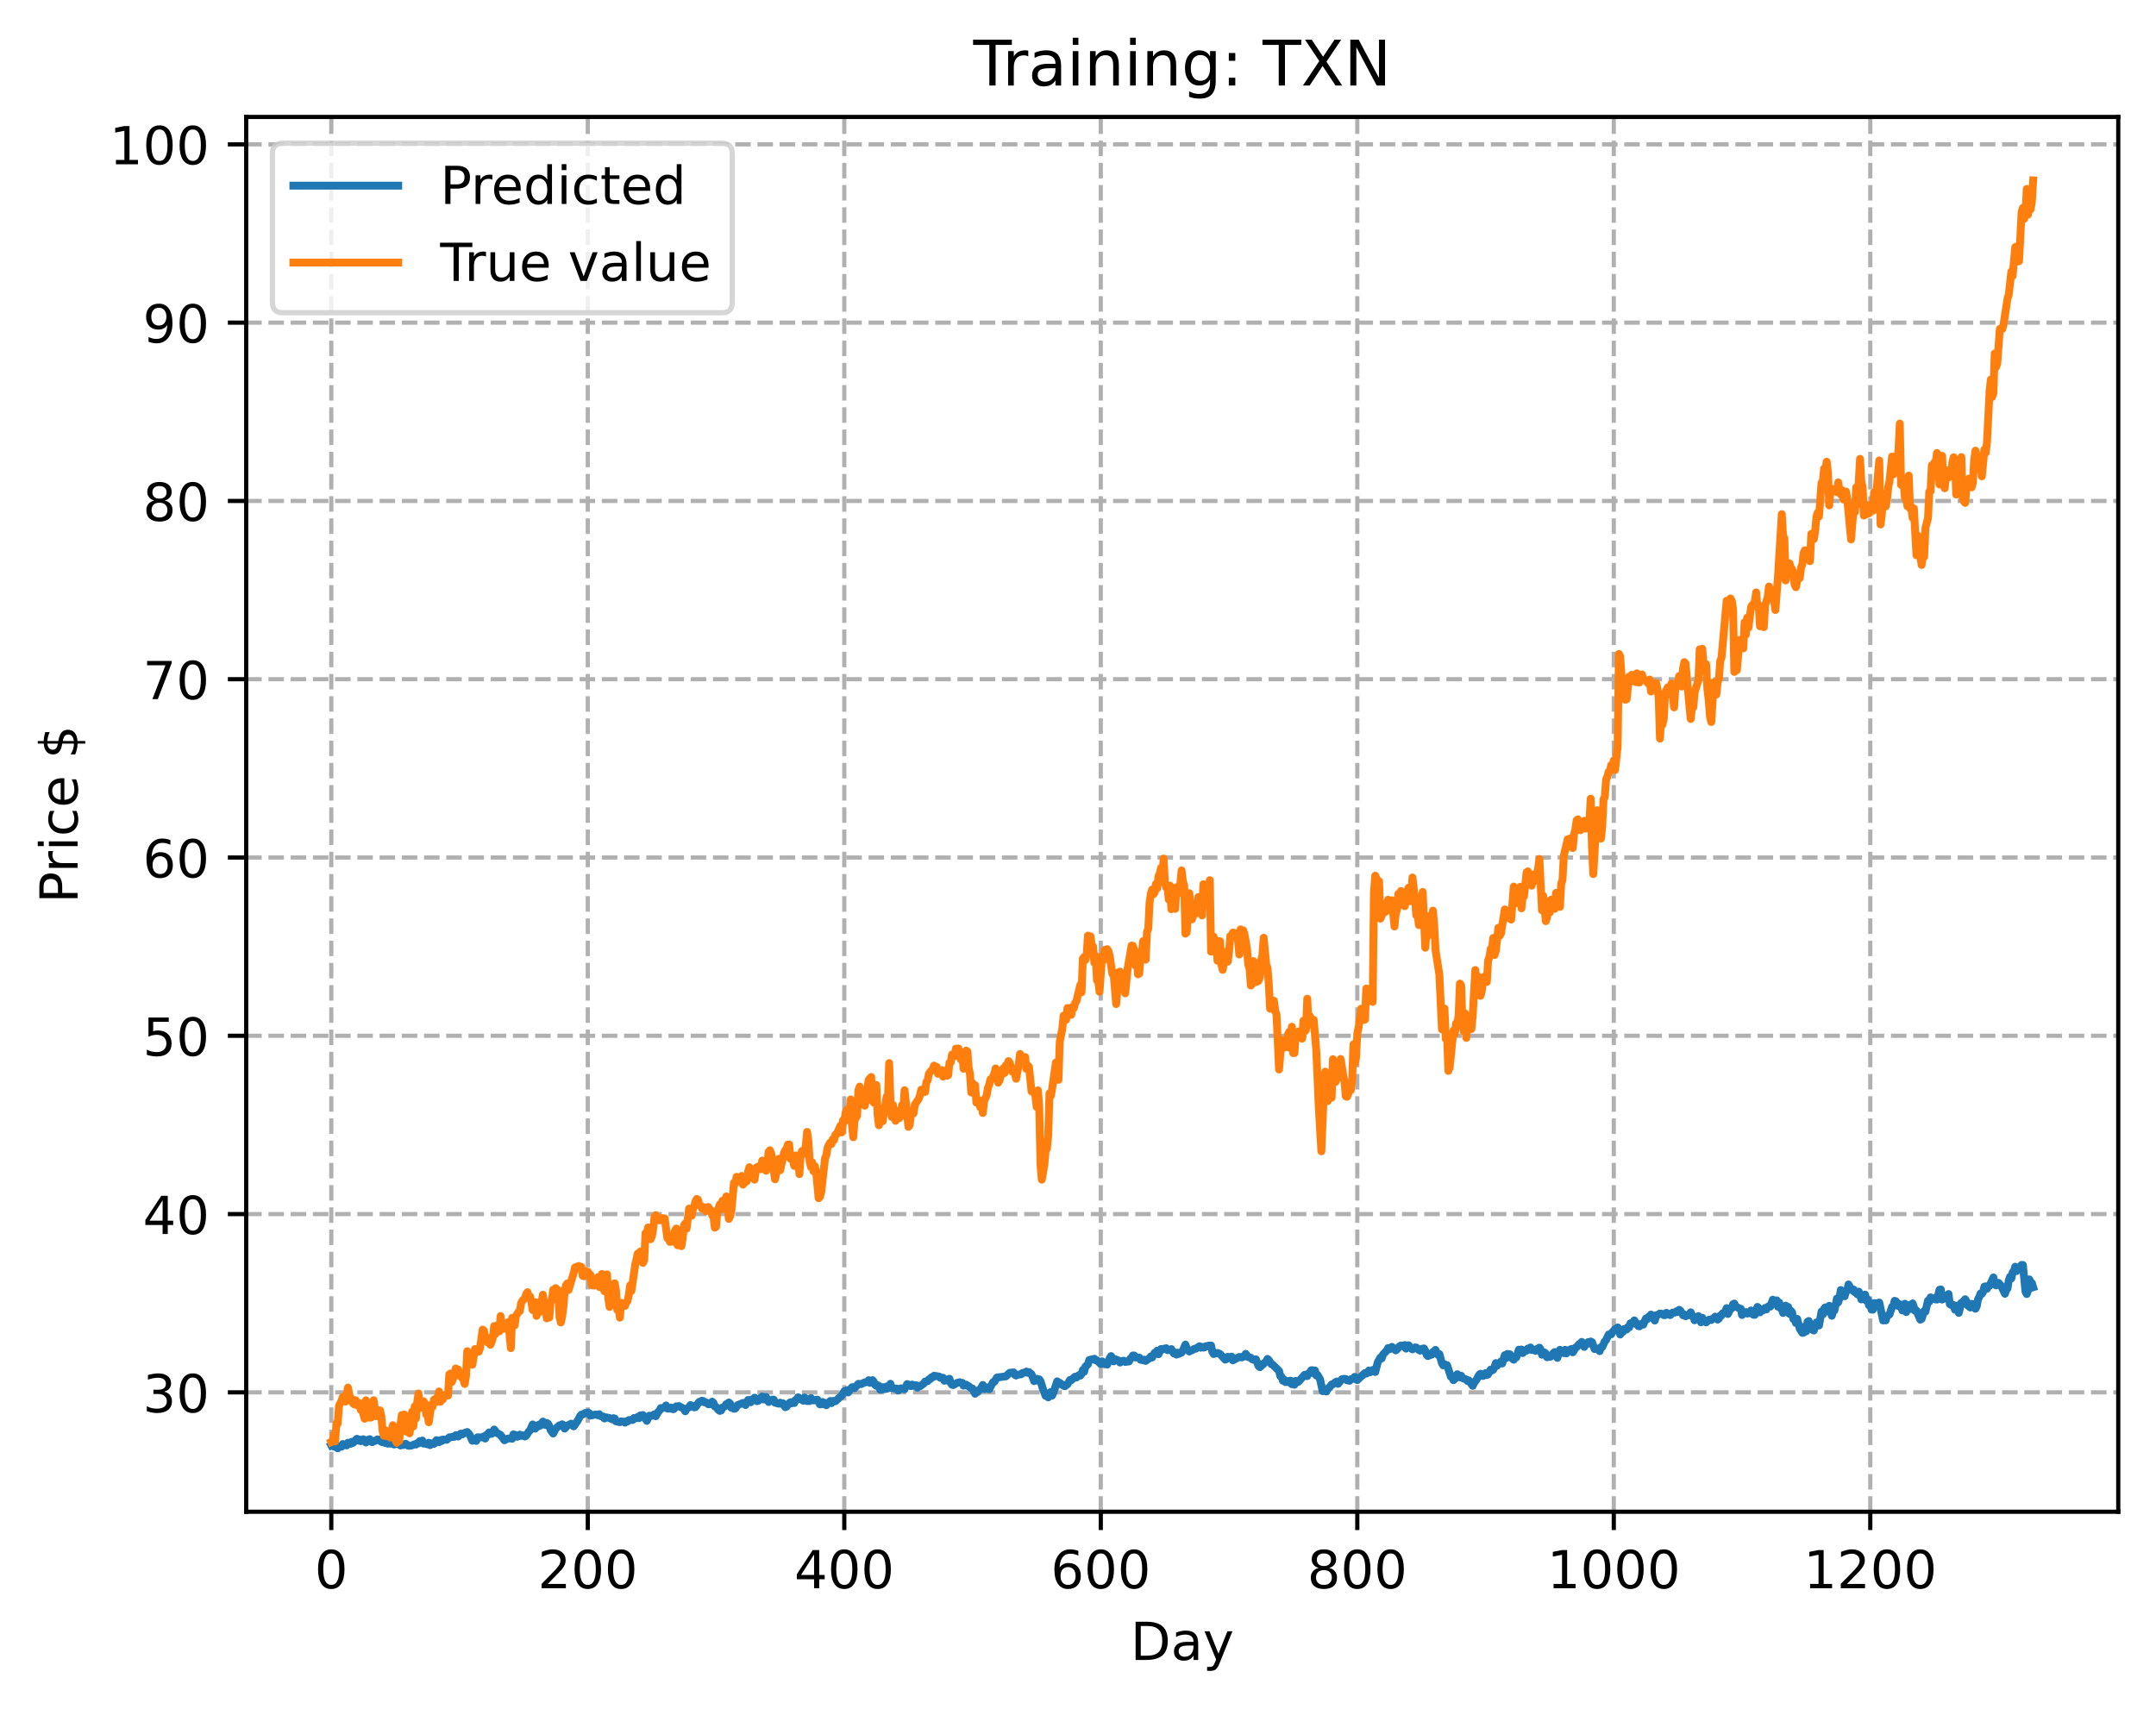 <?xml version="1.0" encoding="utf-8" standalone="no"?>
<!DOCTYPE svg PUBLIC "-//W3C//DTD SVG 1.1//EN"
  "http://www.w3.org/Graphics/SVG/1.1/DTD/svg11.dtd">
<!-- Created with matplotlib (https://matplotlib.org/) -->
<svg height="325.986pt" version="1.1" viewBox="0 0 411.286 325.986" width="411.286pt" xmlns="http://www.w3.org/2000/svg" xmlns:xlink="http://www.w3.org/1999/xlink">
 <defs>
  <style type="text/css">
*{stroke-linecap:butt;stroke-linejoin:round;}
  </style>
 </defs>
 <g id="figure_1">
  <g id="patch_1">
   <path d="M 0 325.986 
L 411.286 325.986 
L 411.286 0 
L 0 0 
z
" style="fill:#ffffff;"/>
  </g>
  <g id="axes_1">
   <g id="patch_2">
    <path d="M 46.966 288.43 
L 404.086 288.43 
L 404.086 22.318 
L 46.966 22.318 
z
" style="fill:#ffffff;"/>
   </g>
   <g id="matplotlib.axis_1">
    <g id="xtick_1">
     <g id="line2d_1">
      <path clip-path="url(#p9bf8b6bde7)" d="M 63.198 288.43 
L 63.198 22.318 
" style="fill:none;stroke:#b0b0b0;stroke-dasharray:2.96,1.28;stroke-dashoffset:0;stroke-width:0.8;"/>
     </g>
     <g id="line2d_2">
      <defs>
       <path d="M 0 0 
L 0 3.5 
" id="m5a4c07c97e" style="stroke:#000000;stroke-width:0.8;"/>
      </defs>
      <g>
       <use style="stroke:#000000;stroke-width:0.8;" x="63.198" xlink:href="#m5a4c07c97e" y="288.43"/>
      </g>
     </g>
     <g id="text_1">
      <!-- 0 -->
      <defs>
       <path d="M 31.781 66.406 
Q 24.172 66.406 20.328 58.906 
Q 16.5 51.422 16.5 36.375 
Q 16.5 21.391 20.328 13.891 
Q 24.172 6.391 31.781 6.391 
Q 39.453 6.391 43.281 13.891 
Q 47.125 21.391 47.125 36.375 
Q 47.125 51.422 43.281 58.906 
Q 39.453 66.406 31.781 66.406 
z
M 31.781 74.219 
Q 44.047 74.219 50.516 64.516 
Q 56.984 54.828 56.984 36.375 
Q 56.984 17.969 50.516 8.266 
Q 44.047 -1.422 31.781 -1.422 
Q 19.531 -1.422 13.062 8.266 
Q 6.594 17.969 6.594 36.375 
Q 6.594 54.828 13.062 64.516 
Q 19.531 74.219 31.781 74.219 
z
" id="DejaVuSans-48"/>
      </defs>
      <g transform="translate(60.017 303.029)scale(0.1 -0.1)">
       <use xlink:href="#DejaVuSans-48"/>
      </g>
     </g>
    </g>
    <g id="xtick_2">
     <g id="line2d_3">
      <path clip-path="url(#p9bf8b6bde7)" d="M 112.129 288.43 
L 112.129 22.318 
" style="fill:none;stroke:#b0b0b0;stroke-dasharray:2.96,1.28;stroke-dashoffset:0;stroke-width:0.8;"/>
     </g>
     <g id="line2d_4">
      <g>
       <use style="stroke:#000000;stroke-width:0.8;" x="112.129" xlink:href="#m5a4c07c97e" y="288.43"/>
      </g>
     </g>
     <g id="text_2">
      <!-- 200 -->
      <defs>
       <path d="M 19.188 8.297 
L 53.609 8.297 
L 53.609 0 
L 7.328 0 
L 7.328 8.297 
Q 12.938 14.109 22.625 23.891 
Q 32.328 33.688 34.812 36.531 
Q 39.547 41.844 41.422 45.531 
Q 43.312 49.219 43.312 52.781 
Q 43.312 58.594 39.234 62.25 
Q 35.156 65.922 28.609 65.922 
Q 23.969 65.922 18.812 64.312 
Q 13.672 62.703 7.812 59.422 
L 7.812 69.391 
Q 13.766 71.781 18.938 73 
Q 24.125 74.219 28.422 74.219 
Q 39.75 74.219 46.484 68.547 
Q 53.219 62.891 53.219 53.422 
Q 53.219 48.922 51.531 44.891 
Q 49.859 40.875 45.406 35.406 
Q 44.188 33.984 37.641 27.219 
Q 31.109 20.453 19.188 8.297 
z
" id="DejaVuSans-50"/>
      </defs>
      <g transform="translate(102.585 303.029)scale(0.1 -0.1)">
       <use xlink:href="#DejaVuSans-50"/>
       <use x="63.623" xlink:href="#DejaVuSans-48"/>
       <use x="127.246" xlink:href="#DejaVuSans-48"/>
      </g>
     </g>
    </g>
    <g id="xtick_3">
     <g id="line2d_5">
      <path clip-path="url(#p9bf8b6bde7)" d="M 161.06 288.43 
L 161.06 22.318 
" style="fill:none;stroke:#b0b0b0;stroke-dasharray:2.96,1.28;stroke-dashoffset:0;stroke-width:0.8;"/>
     </g>
     <g id="line2d_6">
      <g>
       <use style="stroke:#000000;stroke-width:0.8;" x="161.06" xlink:href="#m5a4c07c97e" y="288.43"/>
      </g>
     </g>
     <g id="text_3">
      <!-- 400 -->
      <defs>
       <path d="M 37.797 64.312 
L 12.891 25.391 
L 37.797 25.391 
z
M 35.203 72.906 
L 47.609 72.906 
L 47.609 25.391 
L 58.016 25.391 
L 58.016 17.188 
L 47.609 17.188 
L 47.609 0 
L 37.797 0 
L 37.797 17.188 
L 4.891 17.188 
L 4.891 26.703 
z
" id="DejaVuSans-52"/>
      </defs>
      <g transform="translate(151.516 303.029)scale(0.1 -0.1)">
       <use xlink:href="#DejaVuSans-52"/>
       <use x="63.623" xlink:href="#DejaVuSans-48"/>
       <use x="127.246" xlink:href="#DejaVuSans-48"/>
      </g>
     </g>
    </g>
    <g id="xtick_4">
     <g id="line2d_7">
      <path clip-path="url(#p9bf8b6bde7)" d="M 209.99 288.43 
L 209.99 22.318 
" style="fill:none;stroke:#b0b0b0;stroke-dasharray:2.96,1.28;stroke-dashoffset:0;stroke-width:0.8;"/>
     </g>
     <g id="line2d_8">
      <g>
       <use style="stroke:#000000;stroke-width:0.8;" x="209.99" xlink:href="#m5a4c07c97e" y="288.43"/>
      </g>
     </g>
     <g id="text_4">
      <!-- 600 -->
      <defs>
       <path d="M 33.016 40.375 
Q 26.375 40.375 22.484 35.828 
Q 18.609 31.297 18.609 23.391 
Q 18.609 15.531 22.484 10.953 
Q 26.375 6.391 33.016 6.391 
Q 39.656 6.391 43.531 10.953 
Q 47.406 15.531 47.406 23.391 
Q 47.406 31.297 43.531 35.828 
Q 39.656 40.375 33.016 40.375 
z
M 52.594 71.297 
L 52.594 62.312 
Q 48.875 64.062 45.094 64.984 
Q 41.312 65.922 37.594 65.922 
Q 27.828 65.922 22.672 59.328 
Q 17.531 52.734 16.797 39.406 
Q 19.672 43.656 24.016 45.922 
Q 28.375 48.188 33.594 48.188 
Q 44.578 48.188 50.953 41.516 
Q 57.328 34.859 57.328 23.391 
Q 57.328 12.156 50.688 5.359 
Q 44.047 -1.422 33.016 -1.422 
Q 20.359 -1.422 13.672 8.266 
Q 6.984 17.969 6.984 36.375 
Q 6.984 53.656 15.188 63.938 
Q 23.391 74.219 37.203 74.219 
Q 40.922 74.219 44.703 73.484 
Q 48.484 72.75 52.594 71.297 
z
" id="DejaVuSans-54"/>
      </defs>
      <g transform="translate(200.446 303.029)scale(0.1 -0.1)">
       <use xlink:href="#DejaVuSans-54"/>
       <use x="63.623" xlink:href="#DejaVuSans-48"/>
       <use x="127.246" xlink:href="#DejaVuSans-48"/>
      </g>
     </g>
    </g>
    <g id="xtick_5">
     <g id="line2d_9">
      <path clip-path="url(#p9bf8b6bde7)" d="M 258.921 288.43 
L 258.921 22.318 
" style="fill:none;stroke:#b0b0b0;stroke-dasharray:2.96,1.28;stroke-dashoffset:0;stroke-width:0.8;"/>
     </g>
     <g id="line2d_10">
      <g>
       <use style="stroke:#000000;stroke-width:0.8;" x="258.921" xlink:href="#m5a4c07c97e" y="288.43"/>
      </g>
     </g>
     <g id="text_5">
      <!-- 800 -->
      <defs>
       <path d="M 31.781 34.625 
Q 24.75 34.625 20.719 30.859 
Q 16.703 27.094 16.703 20.516 
Q 16.703 13.922 20.719 10.156 
Q 24.75 6.391 31.781 6.391 
Q 38.812 6.391 42.859 10.172 
Q 46.922 13.969 46.922 20.516 
Q 46.922 27.094 42.891 30.859 
Q 38.875 34.625 31.781 34.625 
z
M 21.922 38.812 
Q 15.578 40.375 12.031 44.719 
Q 8.5 49.078 8.5 55.328 
Q 8.5 64.062 14.719 69.141 
Q 20.953 74.219 31.781 74.219 
Q 42.672 74.219 48.875 69.141 
Q 55.078 64.062 55.078 55.328 
Q 55.078 49.078 51.531 44.719 
Q 48 40.375 41.703 38.812 
Q 48.828 37.156 52.797 32.312 
Q 56.781 27.484 56.781 20.516 
Q 56.781 9.906 50.312 4.234 
Q 43.844 -1.422 31.781 -1.422 
Q 19.734 -1.422 13.25 4.234 
Q 6.781 9.906 6.781 20.516 
Q 6.781 27.484 10.781 32.312 
Q 14.797 37.156 21.922 38.812 
z
M 18.312 54.391 
Q 18.312 48.734 21.844 45.562 
Q 25.391 42.391 31.781 42.391 
Q 38.141 42.391 41.719 45.562 
Q 45.312 48.734 45.312 54.391 
Q 45.312 60.062 41.719 63.234 
Q 38.141 66.406 31.781 66.406 
Q 25.391 66.406 21.844 63.234 
Q 18.312 60.062 18.312 54.391 
z
" id="DejaVuSans-56"/>
      </defs>
      <g transform="translate(249.377 303.029)scale(0.1 -0.1)">
       <use xlink:href="#DejaVuSans-56"/>
       <use x="63.623" xlink:href="#DejaVuSans-48"/>
       <use x="127.246" xlink:href="#DejaVuSans-48"/>
      </g>
     </g>
    </g>
    <g id="xtick_6">
     <g id="line2d_11">
      <path clip-path="url(#p9bf8b6bde7)" d="M 307.851 288.43 
L 307.851 22.318 
" style="fill:none;stroke:#b0b0b0;stroke-dasharray:2.96,1.28;stroke-dashoffset:0;stroke-width:0.8;"/>
     </g>
     <g id="line2d_12">
      <g>
       <use style="stroke:#000000;stroke-width:0.8;" x="307.851" xlink:href="#m5a4c07c97e" y="288.43"/>
      </g>
     </g>
     <g id="text_6">
      <!-- 1000 -->
      <defs>
       <path d="M 12.406 8.297 
L 28.516 8.297 
L 28.516 63.922 
L 10.984 60.406 
L 10.984 69.391 
L 28.422 72.906 
L 38.281 72.906 
L 38.281 8.297 
L 54.391 8.297 
L 54.391 0 
L 12.406 0 
z
" id="DejaVuSans-49"/>
      </defs>
      <g transform="translate(295.126 303.029)scale(0.1 -0.1)">
       <use xlink:href="#DejaVuSans-49"/>
       <use x="63.623" xlink:href="#DejaVuSans-48"/>
       <use x="127.246" xlink:href="#DejaVuSans-48"/>
       <use x="190.869" xlink:href="#DejaVuSans-48"/>
      </g>
     </g>
    </g>
    <g id="xtick_7">
     <g id="line2d_13">
      <path clip-path="url(#p9bf8b6bde7)" d="M 356.782 288.43 
L 356.782 22.318 
" style="fill:none;stroke:#b0b0b0;stroke-dasharray:2.96,1.28;stroke-dashoffset:0;stroke-width:0.8;"/>
     </g>
     <g id="line2d_14">
      <g>
       <use style="stroke:#000000;stroke-width:0.8;" x="356.782" xlink:href="#m5a4c07c97e" y="288.43"/>
      </g>
     </g>
     <g id="text_7">
      <!-- 1200 -->
      <g transform="translate(344.057 303.029)scale(0.1 -0.1)">
       <use xlink:href="#DejaVuSans-49"/>
       <use x="63.623" xlink:href="#DejaVuSans-50"/>
       <use x="127.246" xlink:href="#DejaVuSans-48"/>
       <use x="190.869" xlink:href="#DejaVuSans-48"/>
      </g>
     </g>
    </g>
    <g id="text_8">
     <!-- Day -->
     <defs>
      <path d="M 19.672 64.797 
L 19.672 8.109 
L 31.594 8.109 
Q 46.688 8.109 53.688 14.938 
Q 60.688 21.781 60.688 36.531 
Q 60.688 51.172 53.688 57.984 
Q 46.688 64.797 31.594 64.797 
z
M 9.812 72.906 
L 30.078 72.906 
Q 51.266 72.906 61.172 64.094 
Q 71.094 55.281 71.094 36.531 
Q 71.094 17.672 61.125 8.828 
Q 51.172 0 30.078 0 
L 9.812 0 
z
" id="DejaVuSans-68"/>
      <path d="M 34.281 27.484 
Q 23.391 27.484 19.188 25 
Q 14.984 22.516 14.984 16.5 
Q 14.984 11.719 18.141 8.906 
Q 21.297 6.109 26.703 6.109 
Q 34.188 6.109 38.703 11.406 
Q 43.219 16.703 43.219 25.484 
L 43.219 27.484 
z
M 52.203 31.203 
L 52.203 0 
L 43.219 0 
L 43.219 8.297 
Q 40.141 3.328 35.547 0.953 
Q 30.953 -1.422 24.312 -1.422 
Q 15.922 -1.422 10.953 3.297 
Q 6 8.016 6 15.922 
Q 6 25.141 12.172 29.828 
Q 18.359 34.516 30.609 34.516 
L 43.219 34.516 
L 43.219 35.406 
Q 43.219 41.609 39.141 45 
Q 35.062 48.391 27.688 48.391 
Q 23 48.391 18.547 47.266 
Q 14.109 46.141 10.016 43.891 
L 10.016 52.203 
Q 14.938 54.109 19.578 55.047 
Q 24.219 56 28.609 56 
Q 40.484 56 46.344 49.844 
Q 52.203 43.703 52.203 31.203 
z
" id="DejaVuSans-97"/>
      <path d="M 32.172 -5.078 
Q 28.375 -14.844 24.75 -17.812 
Q 21.141 -20.797 15.094 -20.797 
L 7.906 -20.797 
L 7.906 -13.281 
L 13.188 -13.281 
Q 16.891 -13.281 18.938 -11.516 
Q 21 -9.766 23.484 -3.219 
L 25.094 0.875 
L 2.984 54.688 
L 12.5 54.688 
L 29.594 11.922 
L 46.688 54.688 
L 56.203 54.688 
z
" id="DejaVuSans-121"/>
     </defs>
     <g transform="translate(215.652 316.707)scale(0.1 -0.1)">
      <use xlink:href="#DejaVuSans-68"/>
      <use x="77.002" xlink:href="#DejaVuSans-97"/>
      <use x="138.281" xlink:href="#DejaVuSans-121"/>
     </g>
    </g>
   </g>
   <g id="matplotlib.axis_2">
    <g id="ytick_1">
     <g id="line2d_15">
      <path clip-path="url(#p9bf8b6bde7)" d="M 46.966 265.657 
L 404.086 265.657 
" style="fill:none;stroke:#b0b0b0;stroke-dasharray:2.96,1.28;stroke-dashoffset:0;stroke-width:0.8;"/>
     </g>
     <g id="line2d_16">
      <defs>
       <path d="M 0 0 
L -3.5 0 
" id="mfec644ba43" style="stroke:#000000;stroke-width:0.8;"/>
      </defs>
      <g>
       <use style="stroke:#000000;stroke-width:0.8;" x="46.966" xlink:href="#mfec644ba43" y="265.657"/>
      </g>
     </g>
     <g id="text_9">
      <!-- 30 -->
      <defs>
       <path d="M 40.578 39.312 
Q 47.656 37.797 51.625 33 
Q 55.609 28.219 55.609 21.188 
Q 55.609 10.406 48.188 4.484 
Q 40.766 -1.422 27.094 -1.422 
Q 22.516 -1.422 17.656 -0.516 
Q 12.797 0.391 7.625 2.203 
L 7.625 11.719 
Q 11.719 9.328 16.594 8.109 
Q 21.484 6.891 26.812 6.891 
Q 36.078 6.891 40.938 10.547 
Q 45.797 14.203 45.797 21.188 
Q 45.797 27.641 41.281 31.266 
Q 36.766 34.906 28.719 34.906 
L 20.219 34.906 
L 20.219 43.016 
L 29.109 43.016 
Q 36.375 43.016 40.234 45.922 
Q 44.094 48.828 44.094 54.297 
Q 44.094 59.906 40.109 62.906 
Q 36.141 65.922 28.719 65.922 
Q 24.656 65.922 20.016 65.031 
Q 15.375 64.156 9.812 62.312 
L 9.812 71.094 
Q 15.438 72.656 20.344 73.438 
Q 25.25 74.219 29.594 74.219 
Q 40.828 74.219 47.359 69.109 
Q 53.906 64.016 53.906 55.328 
Q 53.906 49.266 50.438 45.094 
Q 46.969 40.922 40.578 39.312 
z
" id="DejaVuSans-51"/>
      </defs>
      <g transform="translate(27.241 269.456)scale(0.1 -0.1)">
       <use xlink:href="#DejaVuSans-51"/>
       <use x="63.623" xlink:href="#DejaVuSans-48"/>
      </g>
     </g>
    </g>
    <g id="ytick_2">
     <g id="line2d_17">
      <path clip-path="url(#p9bf8b6bde7)" d="M 46.966 231.641 
L 404.086 231.641 
" style="fill:none;stroke:#b0b0b0;stroke-dasharray:2.96,1.28;stroke-dashoffset:0;stroke-width:0.8;"/>
     </g>
     <g id="line2d_18">
      <g>
       <use style="stroke:#000000;stroke-width:0.8;" x="46.966" xlink:href="#mfec644ba43" y="231.641"/>
      </g>
     </g>
     <g id="text_10">
      <!-- 40 -->
      <g transform="translate(27.241 235.44)scale(0.1 -0.1)">
       <use xlink:href="#DejaVuSans-52"/>
       <use x="63.623" xlink:href="#DejaVuSans-48"/>
      </g>
     </g>
    </g>
    <g id="ytick_3">
     <g id="line2d_19">
      <path clip-path="url(#p9bf8b6bde7)" d="M 46.966 197.625 
L 404.086 197.625 
" style="fill:none;stroke:#b0b0b0;stroke-dasharray:2.96,1.28;stroke-dashoffset:0;stroke-width:0.8;"/>
     </g>
     <g id="line2d_20">
      <g>
       <use style="stroke:#000000;stroke-width:0.8;" x="46.966" xlink:href="#mfec644ba43" y="197.625"/>
      </g>
     </g>
     <g id="text_11">
      <!-- 50 -->
      <defs>
       <path d="M 10.797 72.906 
L 49.516 72.906 
L 49.516 64.594 
L 19.828 64.594 
L 19.828 46.734 
Q 21.969 47.469 24.109 47.828 
Q 26.266 48.188 28.422 48.188 
Q 40.625 48.188 47.75 41.5 
Q 54.891 34.812 54.891 23.391 
Q 54.891 11.625 47.562 5.094 
Q 40.234 -1.422 26.906 -1.422 
Q 22.312 -1.422 17.547 -0.641 
Q 12.797 0.141 7.719 1.703 
L 7.719 11.625 
Q 12.109 9.234 16.797 8.062 
Q 21.484 6.891 26.703 6.891 
Q 35.156 6.891 40.078 11.328 
Q 45.016 15.766 45.016 23.391 
Q 45.016 31 40.078 35.438 
Q 35.156 39.891 26.703 39.891 
Q 22.75 39.891 18.812 39.016 
Q 14.891 38.141 10.797 36.281 
z
" id="DejaVuSans-53"/>
      </defs>
      <g transform="translate(27.241 201.424)scale(0.1 -0.1)">
       <use xlink:href="#DejaVuSans-53"/>
       <use x="63.623" xlink:href="#DejaVuSans-48"/>
      </g>
     </g>
    </g>
    <g id="ytick_4">
     <g id="line2d_21">
      <path clip-path="url(#p9bf8b6bde7)" d="M 46.966 163.608 
L 404.086 163.608 
" style="fill:none;stroke:#b0b0b0;stroke-dasharray:2.96,1.28;stroke-dashoffset:0;stroke-width:0.8;"/>
     </g>
     <g id="line2d_22">
      <g>
       <use style="stroke:#000000;stroke-width:0.8;" x="46.966" xlink:href="#mfec644ba43" y="163.608"/>
      </g>
     </g>
     <g id="text_12">
      <!-- 60 -->
      <g transform="translate(27.241 167.407)scale(0.1 -0.1)">
       <use xlink:href="#DejaVuSans-54"/>
       <use x="63.623" xlink:href="#DejaVuSans-48"/>
      </g>
     </g>
    </g>
    <g id="ytick_5">
     <g id="line2d_23">
      <path clip-path="url(#p9bf8b6bde7)" d="M 46.966 129.592 
L 404.086 129.592 
" style="fill:none;stroke:#b0b0b0;stroke-dasharray:2.96,1.28;stroke-dashoffset:0;stroke-width:0.8;"/>
     </g>
     <g id="line2d_24">
      <g>
       <use style="stroke:#000000;stroke-width:0.8;" x="46.966" xlink:href="#mfec644ba43" y="129.592"/>
      </g>
     </g>
     <g id="text_13">
      <!-- 70 -->
      <defs>
       <path d="M 8.203 72.906 
L 55.078 72.906 
L 55.078 68.703 
L 28.609 0 
L 18.312 0 
L 43.219 64.594 
L 8.203 64.594 
z
" id="DejaVuSans-55"/>
      </defs>
      <g transform="translate(27.241 133.391)scale(0.1 -0.1)">
       <use xlink:href="#DejaVuSans-55"/>
       <use x="63.623" xlink:href="#DejaVuSans-48"/>
      </g>
     </g>
    </g>
    <g id="ytick_6">
     <g id="line2d_25">
      <path clip-path="url(#p9bf8b6bde7)" d="M 46.966 95.576 
L 404.086 95.576 
" style="fill:none;stroke:#b0b0b0;stroke-dasharray:2.96,1.28;stroke-dashoffset:0;stroke-width:0.8;"/>
     </g>
     <g id="line2d_26">
      <g>
       <use style="stroke:#000000;stroke-width:0.8;" x="46.966" xlink:href="#mfec644ba43" y="95.576"/>
      </g>
     </g>
     <g id="text_14">
      <!-- 80 -->
      <g transform="translate(27.241 99.375)scale(0.1 -0.1)">
       <use xlink:href="#DejaVuSans-56"/>
       <use x="63.623" xlink:href="#DejaVuSans-48"/>
      </g>
     </g>
    </g>
    <g id="ytick_7">
     <g id="line2d_27">
      <path clip-path="url(#p9bf8b6bde7)" d="M 46.966 61.559 
L 404.086 61.559 
" style="fill:none;stroke:#b0b0b0;stroke-dasharray:2.96,1.28;stroke-dashoffset:0;stroke-width:0.8;"/>
     </g>
     <g id="line2d_28">
      <g>
       <use style="stroke:#000000;stroke-width:0.8;" x="46.966" xlink:href="#mfec644ba43" y="61.559"/>
      </g>
     </g>
     <g id="text_15">
      <!-- 90 -->
      <defs>
       <path d="M 10.984 1.516 
L 10.984 10.5 
Q 14.703 8.734 18.5 7.812 
Q 22.312 6.891 25.984 6.891 
Q 35.75 6.891 40.891 13.453 
Q 46.047 20.016 46.781 33.406 
Q 43.953 29.203 39.594 26.953 
Q 35.25 24.703 29.984 24.703 
Q 19.047 24.703 12.672 31.312 
Q 6.297 37.938 6.297 49.422 
Q 6.297 60.641 12.938 67.422 
Q 19.578 74.219 30.609 74.219 
Q 43.266 74.219 49.922 64.516 
Q 56.594 54.828 56.594 36.375 
Q 56.594 19.141 48.406 8.859 
Q 40.234 -1.422 26.422 -1.422 
Q 22.703 -1.422 18.891 -0.688 
Q 15.094 0.047 10.984 1.516 
z
M 30.609 32.422 
Q 37.25 32.422 41.125 36.953 
Q 45.016 41.5 45.016 49.422 
Q 45.016 57.281 41.125 61.844 
Q 37.25 66.406 30.609 66.406 
Q 23.969 66.406 20.094 61.844 
Q 16.219 57.281 16.219 49.422 
Q 16.219 41.5 20.094 36.953 
Q 23.969 32.422 30.609 32.422 
z
" id="DejaVuSans-57"/>
      </defs>
      <g transform="translate(27.241 65.358)scale(0.1 -0.1)">
       <use xlink:href="#DejaVuSans-57"/>
       <use x="63.623" xlink:href="#DejaVuSans-48"/>
      </g>
     </g>
    </g>
    <g id="ytick_8">
     <g id="line2d_29">
      <path clip-path="url(#p9bf8b6bde7)" d="M 46.966 27.543 
L 404.086 27.543 
" style="fill:none;stroke:#b0b0b0;stroke-dasharray:2.96,1.28;stroke-dashoffset:0;stroke-width:0.8;"/>
     </g>
     <g id="line2d_30">
      <g>
       <use style="stroke:#000000;stroke-width:0.8;" x="46.966" xlink:href="#mfec644ba43" y="27.543"/>
      </g>
     </g>
     <g id="text_16">
      <!-- 100 -->
      <g transform="translate(20.878 31.342)scale(0.1 -0.1)">
       <use xlink:href="#DejaVuSans-49"/>
       <use x="63.623" xlink:href="#DejaVuSans-48"/>
       <use x="127.246" xlink:href="#DejaVuSans-48"/>
      </g>
     </g>
    </g>
    <g id="text_17">
     <!-- Price $ -->
     <defs>
      <path d="M 19.672 64.797 
L 19.672 37.406 
L 32.078 37.406 
Q 38.969 37.406 42.719 40.969 
Q 46.484 44.531 46.484 51.125 
Q 46.484 57.672 42.719 61.234 
Q 38.969 64.797 32.078 64.797 
z
M 9.812 72.906 
L 32.078 72.906 
Q 44.344 72.906 50.609 67.359 
Q 56.891 61.812 56.891 51.125 
Q 56.891 40.328 50.609 34.812 
Q 44.344 29.297 32.078 29.297 
L 19.672 29.297 
L 19.672 0 
L 9.812 0 
z
" id="DejaVuSans-80"/>
      <path d="M 41.109 46.297 
Q 39.594 47.172 37.812 47.578 
Q 36.031 48 33.891 48 
Q 26.266 48 22.188 43.047 
Q 18.109 38.094 18.109 28.812 
L 18.109 0 
L 9.078 0 
L 9.078 54.688 
L 18.109 54.688 
L 18.109 46.188 
Q 20.953 51.172 25.484 53.578 
Q 30.031 56 36.531 56 
Q 37.453 56 38.578 55.875 
Q 39.703 55.766 41.062 55.516 
z
" id="DejaVuSans-114"/>
      <path d="M 9.422 54.688 
L 18.406 54.688 
L 18.406 0 
L 9.422 0 
z
M 9.422 75.984 
L 18.406 75.984 
L 18.406 64.594 
L 9.422 64.594 
z
" id="DejaVuSans-105"/>
      <path d="M 48.781 52.594 
L 48.781 44.188 
Q 44.969 46.297 41.141 47.344 
Q 37.312 48.391 33.406 48.391 
Q 24.656 48.391 19.812 42.844 
Q 14.984 37.312 14.984 27.297 
Q 14.984 17.281 19.812 11.734 
Q 24.656 6.203 33.406 6.203 
Q 37.312 6.203 41.141 7.25 
Q 44.969 8.297 48.781 10.406 
L 48.781 2.094 
Q 45.016 0.344 40.984 -0.531 
Q 36.969 -1.422 32.422 -1.422 
Q 20.062 -1.422 12.781 6.344 
Q 5.516 14.109 5.516 27.297 
Q 5.516 40.672 12.859 48.328 
Q 20.219 56 33.016 56 
Q 37.156 56 41.109 55.141 
Q 45.062 54.297 48.781 52.594 
z
" id="DejaVuSans-99"/>
      <path d="M 56.203 29.594 
L 56.203 25.203 
L 14.891 25.203 
Q 15.484 15.922 20.484 11.062 
Q 25.484 6.203 34.422 6.203 
Q 39.594 6.203 44.453 7.469 
Q 49.312 8.734 54.109 11.281 
L 54.109 2.781 
Q 49.266 0.734 44.188 -0.344 
Q 39.109 -1.422 33.891 -1.422 
Q 20.797 -1.422 13.156 6.188 
Q 5.516 13.812 5.516 26.812 
Q 5.516 40.234 12.766 48.109 
Q 20.016 56 32.328 56 
Q 43.359 56 49.781 48.891 
Q 56.203 41.797 56.203 29.594 
z
M 47.219 32.234 
Q 47.125 39.594 43.094 43.984 
Q 39.062 48.391 32.422 48.391 
Q 24.906 48.391 20.391 44.141 
Q 15.875 39.891 15.188 32.172 
z
" id="DejaVuSans-101"/>
      <path id="DejaVuSans-32"/>
      <path d="M 33.797 -14.703 
L 28.906 -14.703 
L 28.859 0 
Q 23.734 0.094 18.609 1.188 
Q 13.484 2.297 8.297 4.5 
L 8.297 13.281 
Q 13.281 10.156 18.375 8.562 
Q 23.484 6.984 28.906 6.938 
L 28.906 29.203 
Q 18.109 30.953 13.203 35.156 
Q 8.297 39.359 8.297 46.688 
Q 8.297 54.641 13.625 59.219 
Q 18.953 63.812 28.906 64.5 
L 28.906 75.984 
L 33.797 75.984 
L 33.797 64.656 
Q 38.328 64.453 42.578 63.688 
Q 46.828 62.938 50.875 61.625 
L 50.875 53.078 
Q 46.828 55.125 42.547 56.25 
Q 38.281 57.375 33.797 57.562 
L 33.797 36.719 
Q 44.875 35.016 50.094 30.609 
Q 55.328 26.219 55.328 18.609 
Q 55.328 10.359 49.781 5.594 
Q 44.234 0.828 33.797 0.094 
z
M 28.906 37.594 
L 28.906 57.625 
Q 23.25 56.984 20.266 54.391 
Q 17.281 51.812 17.281 47.516 
Q 17.281 43.312 20.031 40.969 
Q 22.797 38.625 28.906 37.594 
z
M 33.797 28.219 
L 33.797 7.078 
Q 39.984 7.906 43.141 10.594 
Q 46.297 13.281 46.297 17.672 
Q 46.297 21.969 43.281 24.5 
Q 40.281 27.047 33.797 28.219 
z
" id="DejaVuSans-36"/>
     </defs>
     <g transform="translate(14.798 172.342)rotate(-90)scale(0.1 -0.1)">
      <use xlink:href="#DejaVuSans-80"/>
      <use x="58.553" xlink:href="#DejaVuSans-114"/>
      <use x="99.666" xlink:href="#DejaVuSans-105"/>
      <use x="127.449" xlink:href="#DejaVuSans-99"/>
      <use x="182.43" xlink:href="#DejaVuSans-101"/>
      <use x="243.953" xlink:href="#DejaVuSans-32"/>
      <use x="275.74" xlink:href="#DejaVuSans-36"/>
     </g>
    </g>
   </g>
   <g id="line2d_31">
    <path clip-path="url(#p9bf8b6bde7)" d="M 63.198 275.761 
L 63.443 275.636 
L 63.688 276.012 
L 63.932 275.774 
L 64.177 276.165 
L 64.422 276.334 
L 64.666 275.934 
L 65.156 276.026 
L 65.4 275.511 
L 66.134 275.779 
L 66.379 275.268 
L 66.868 275.47 
L 67.113 275.08 
L 67.357 275.287 
L 67.847 274.729 
L 68.091 274.515 
L 68.336 274.87 
L 68.581 274.655 
L 68.825 274.965 
L 69.315 274.6 
L 69.559 274.781 
L 69.804 275.219 
L 70.293 274.668 
L 70.538 274.586 
L 70.783 275.066 
L 71.027 275.154 
L 71.272 274.92 
L 71.517 274.927 
L 72.006 274.628 
L 72.251 274.812 
L 72.495 274.668 
L 72.74 275.09 
L 72.984 275.158 
L 73.229 275.078 
L 73.474 275.321 
L 73.718 275.206 
L 73.963 275.443 
L 74.208 275.341 
L 74.452 275.445 
L 74.697 275.364 
L 74.942 275.417 
L 75.186 275.609 
L 75.431 275.409 
L 75.676 275.529 
L 75.92 275.472 
L 76.41 275.779 
L 76.654 275.681 
L 76.899 275.708 
L 77.388 275.456 
L 77.878 275.836 
L 78.367 275.844 
L 79.101 275.557 
L 79.345 275.615 
L 79.59 275.339 
L 79.835 275.384 
L 80.079 274.956 
L 80.324 275.103 
L 80.569 274.852 
L 80.813 275.437 
L 81.303 275.454 
L 81.547 275.571 
L 81.792 275.265 
L 82.037 275.716 
L 82.281 275.364 
L 82.771 275.489 
L 83.26 274.781 
L 83.505 275.137 
L 83.749 275.162 
L 83.994 274.762 
L 84.239 274.948 
L 84.483 274.662 
L 85.217 274.705 
L 85.706 274.241 
L 86.44 274.142 
L 86.685 274.134 
L 86.93 273.835 
L 87.174 273.812 
L 87.419 274.078 
L 87.908 273.526 
L 88.153 273.697 
L 88.642 273.386 
L 89.132 273.221 
L 89.621 273.777 
L 90.11 274.889 
L 90.599 274.758 
L 90.844 274.922 
L 91.089 274.226 
L 91.823 274.258 
L 92.312 274.049 
L 92.557 274.47 
L 92.801 273.772 
L 93.046 273.789 
L 93.291 273.301 
L 93.78 273.572 
L 94.269 272.747 
L 94.759 273.378 
L 95.493 273.785 
L 96.227 274.799 
L 96.716 274.514 
L 97.45 274.399 
L 97.694 274.512 
L 97.939 273.666 
L 98.428 273.81 
L 98.673 274.13 
L 98.918 274.002 
L 99.162 273.716 
L 99.407 273.958 
L 99.652 273.84 
L 100.141 274.083 
L 100.386 273.911 
L 100.875 273.115 
L 101.12 272.901 
L 101.609 271.778 
L 101.854 271.971 
L 102.098 272.583 
L 102.343 272.011 
L 102.587 272.189 
L 102.832 271.801 
L 103.077 271.992 
L 103.566 271.228 
L 103.811 271.442 
L 104.055 271.872 
L 104.3 271.492 
L 104.545 271.656 
L 104.789 272.085 
L 105.034 272.846 
L 105.523 273.515 
L 106.013 272.586 
L 106.502 272.124 
L 106.747 271.935 
L 106.991 272.006 
L 107.236 271.75 
L 107.481 271.884 
L 107.725 272.572 
L 108.215 271.979 
L 108.704 271.792 
L 108.948 271.627 
L 109.438 272.142 
L 110.172 271.101 
L 110.661 270.198 
L 110.906 269.902 
L 111.15 269.885 
L 111.64 269.585 
L 111.884 269.643 
L 112.129 269.507 
L 112.374 269.601 
L 112.618 270.092 
L 113.597 269.876 
L 114.086 270.027 
L 114.331 269.825 
L 114.575 270.186 
L 115.065 270.265 
L 115.309 270.639 
L 115.554 270.407 
L 116.288 270.557 
L 116.777 270.811 
L 117.022 270.582 
L 117.267 270.641 
L 117.511 271.187 
L 118.245 271.34 
L 118.49 271.182 
L 118.979 271.256 
L 119.224 271.436 
L 119.469 271.159 
L 119.713 271.199 
L 119.958 270.938 
L 120.692 270.916 
L 120.936 270.552 
L 121.181 270.645 
L 121.67 270.335 
L 121.915 270.58 
L 122.16 270.046 
L 122.404 270.07 
L 122.649 269.981 
L 123.138 270.71 
L 123.383 271.087 
L 123.872 270.111 
L 124.362 270.138 
L 124.851 269.828 
L 125.096 270.204 
L 125.585 269.346 
L 125.83 269.087 
L 126.074 268.646 
L 126.319 268.693 
L 126.808 268.484 
L 127.053 268.15 
L 127.297 268.743 
L 127.787 268.763 
L 128.031 268.552 
L 128.276 268.849 
L 128.521 268.855 
L 129.01 268.32 
L 129.255 268.353 
L 129.499 268.263 
L 130.478 268.794 
L 130.723 269.266 
L 130.967 268.772 
L 131.457 268.502 
L 131.701 268.085 
L 132.191 268.252 
L 132.435 268.523 
L 132.68 268.467 
L 133.169 267.756 
L 133.414 267.442 
L 133.658 267.454 
L 133.903 267.248 
L 134.148 267.313 
L 134.392 267.562 
L 134.637 267.538 
L 135.126 267.915 
L 135.371 267.934 
L 135.86 267.429 
L 136.105 267.664 
L 136.35 268.343 
L 136.594 268.422 
L 137.084 269.045 
L 137.328 269.194 
L 137.573 269.094 
L 137.818 268.545 
L 138.307 268.313 
L 138.551 267.884 
L 138.796 267.853 
L 139.041 267.587 
L 139.285 267.799 
L 139.53 268.611 
L 139.775 268.505 
L 140.019 268.791 
L 140.264 268.742 
L 140.753 268.071 
L 141.732 267.673 
L 141.977 267.667 
L 142.221 268.079 
L 142.711 267.106 
L 142.955 267.124 
L 143.2 267.546 
L 143.445 266.994 
L 143.689 267.031 
L 143.934 266.666 
L 144.178 266.852 
L 144.423 267.335 
L 144.668 267.257 
L 144.912 266.776 
L 145.157 266.813 
L 145.402 266.443 
L 145.646 267.012 
L 145.891 267.003 
L 146.136 266.536 
L 146.625 267.489 
L 147.359 267.036 
L 147.604 267.051 
L 147.848 267.624 
L 148.582 267.813 
L 148.827 267.621 
L 149.072 267.835 
L 149.316 267.723 
L 149.806 268.482 
L 150.05 268.386 
L 150.539 267.716 
L 150.784 267.539 
L 151.029 267.751 
L 151.273 267.474 
L 151.518 267.686 
L 151.763 267.097 
L 152.007 267.09 
L 152.252 266.59 
L 153.231 267.243 
L 153.475 266.637 
L 153.965 267.316 
L 154.454 267.3 
L 154.699 266.747 
L 154.943 267.137 
L 155.188 267.191 
L 155.922 267.044 
L 156.411 267.951 
L 156.656 267.914 
L 156.9 267.488 
L 157.145 267.905 
L 157.39 267.67 
L 157.634 268.115 
L 157.879 267.683 
L 158.124 267.68 
L 158.368 267.3 
L 158.613 267.713 
L 158.858 267.294 
L 159.347 267.361 
L 160.57 266.272 
L 161.06 265.442 
L 161.304 265.446 
L 161.549 265.254 
L 161.794 265.67 
L 162.283 264.993 
L 162.527 264.685 
L 162.772 264.655 
L 163.017 264.848 
L 163.751 264.021 
L 164.24 264.088 
L 164.974 263.747 
L 165.463 263.688 
L 165.708 263.338 
L 165.953 263.841 
L 166.197 263.786 
L 166.442 263.326 
L 166.687 263.614 
L 166.931 264.224 
L 167.176 264.407 
L 167.421 264.278 
L 167.665 264.447 
L 167.91 265.135 
L 168.154 265.13 
L 168.399 264.654 
L 168.644 265.03 
L 168.888 265.024 
L 169.133 264.531 
L 169.378 264.912 
L 169.622 264.799 
L 169.867 264.012 
L 170.112 264.834 
L 171.09 264.948 
L 171.335 265.306 
L 171.824 264.892 
L 172.314 264.984 
L 172.558 265.047 
L 173.048 264.072 
L 173.537 264.256 
L 173.782 264.468 
L 174.026 264.166 
L 174.271 264.416 
L 174.76 264.282 
L 175.005 264.758 
L 175.249 264.527 
L 175.494 264.484 
L 176.228 263.975 
L 176.473 263.589 
L 176.962 263.515 
L 177.207 263.156 
L 177.451 263.113 
L 177.696 262.774 
L 177.941 262.775 
L 178.185 262.484 
L 179.164 262.644 
L 179.409 262.892 
L 179.898 262.86 
L 180.142 263.441 
L 180.632 263.197 
L 180.876 263.459 
L 181.121 263.059 
L 181.366 263.835 
L 181.61 264.208 
L 181.855 264.256 
L 182.589 263.839 
L 183.078 263.713 
L 183.323 263.87 
L 183.568 263.831 
L 183.812 264.373 
L 184.302 264.181 
L 184.546 264.399 
L 184.791 264.468 
L 185.28 264.881 
L 185.525 264.926 
L 186.014 265.922 
L 186.259 265.642 
L 186.503 265.577 
L 186.748 265.192 
L 186.993 265.106 
L 187.482 264.24 
L 187.727 265.022 
L 188.216 264.89 
L 188.461 264.682 
L 188.705 265.052 
L 189.439 263.713 
L 189.684 263.64 
L 190.173 262.825 
L 191.886 262.597 
L 192.62 261.917 
L 193.354 261.844 
L 193.598 262.316 
L 193.843 262.44 
L 194.088 262.293 
L 194.822 262.2 
L 195.066 261.946 
L 195.556 261.873 
L 195.8 261.688 
L 196.045 261.929 
L 196.29 261.795 
L 196.779 262.199 
L 197.268 263.517 
L 197.758 263.058 
L 198.002 263.425 
L 198.247 263.163 
L 198.491 263.52 
L 198.981 265.088 
L 199.47 266.334 
L 199.715 265.895 
L 199.959 266.604 
L 200.449 265.581 
L 200.693 266.28 
L 200.938 265.745 
L 201.672 263.548 
L 201.917 263.877 
L 202.161 263.823 
L 202.406 264.132 
L 202.651 264.157 
L 202.895 264.407 
L 203.14 264.485 
L 203.629 264.099 
L 204.118 263.286 
L 204.363 263.339 
L 205.097 262.66 
L 205.342 262.827 
L 205.831 262.362 
L 206.076 262.462 
L 206.32 262.136 
L 206.565 261.37 
L 206.81 261.725 
L 207.054 260.743 
L 207.544 260.293 
L 207.788 259.478 
L 208.767 259.246 
L 209.012 259.537 
L 209.256 259.54 
L 209.99 260.249 
L 210.235 259.739 
L 210.479 259.926 
L 210.724 260.291 
L 210.969 260.096 
L 211.213 260.354 
L 211.703 259.089 
L 211.947 258.732 
L 212.192 259.072 
L 212.437 259.735 
L 212.681 259.322 
L 213.415 259.592 
L 213.66 259.962 
L 214.149 259.642 
L 214.394 259.618 
L 214.639 259.848 
L 215.373 259.754 
L 215.617 259.239 
L 215.862 259.084 
L 216.106 258.615 
L 216.351 258.618 
L 216.596 258.999 
L 217.085 258.995 
L 217.33 259.016 
L 217.574 259.434 
L 217.819 259.385 
L 218.064 259.551 
L 218.308 259.417 
L 218.553 259.652 
L 219.287 259.131 
L 219.532 258.798 
L 219.776 259.008 
L 220.266 258.105 
L 220.51 258.106 
L 220.755 257.7 
L 221 258.382 
L 221.489 257.374 
L 221.734 257.484 
L 221.978 257.327 
L 222.223 257.414 
L 222.467 257.232 
L 222.712 257.595 
L 223.201 257.568 
L 223.446 257.398 
L 223.935 258.243 
L 224.18 258.073 
L 224.425 258.454 
L 224.669 258.077 
L 224.914 258.301 
L 225.403 258.066 
L 225.648 257.662 
L 226.137 256.538 
L 226.382 257.215 
L 226.871 257.861 
L 227.116 257.664 
L 227.361 257.64 
L 227.85 257.337 
L 228.094 257.331 
L 228.828 256.853 
L 229.073 257.134 
L 229.318 256.97 
L 229.562 257.113 
L 229.807 257.075 
L 230.052 256.857 
L 230.296 256.863 
L 230.541 256.735 
L 231.03 256.724 
L 231.275 257.931 
L 231.52 258.34 
L 232.009 258.187 
L 232.254 258.129 
L 232.743 258.342 
L 233.722 259.41 
L 233.966 259.305 
L 234.211 258.871 
L 234.7 258.967 
L 234.945 258.839 
L 235.189 259.543 
L 236.413 258.895 
L 236.902 258.992 
L 237.147 258.797 
L 237.391 258.809 
L 237.636 258.304 
L 238.125 258.924 
L 238.615 259.051 
L 238.859 259.337 
L 239.104 259.431 
L 239.593 259.348 
L 240.082 260.626 
L 240.327 260.854 
L 240.816 260.42 
L 241.55 259.723 
L 241.795 259.276 
L 242.04 259.516 
L 242.529 260.265 
L 242.774 260.361 
L 243.997 261.563 
L 244.242 262.581 
L 244.486 262.717 
L 244.731 263.441 
L 244.976 263.251 
L 245.22 263.695 
L 245.465 263.53 
L 245.709 263.717 
L 245.954 263.468 
L 246.199 263.42 
L 246.443 264.107 
L 246.688 264.013 
L 246.933 264.195 
L 247.177 263.453 
L 247.667 263.653 
L 248.89 262.301 
L 249.379 262.553 
L 249.624 262.03 
L 249.869 262.003 
L 250.113 261.452 
L 250.358 261.423 
L 250.603 262.023 
L 250.847 261.475 
L 251.092 262.427 
L 251.337 262.321 
L 251.826 263.185 
L 252.315 265.418 
L 252.56 265.204 
L 252.804 265.425 
L 253.049 265.485 
L 253.294 264.909 
L 253.538 264.811 
L 254.028 264.14 
L 254.272 264.112 
L 254.762 263.705 
L 255.006 263.584 
L 255.251 264.03 
L 255.985 263.139 
L 256.474 263.072 
L 256.719 263.105 
L 256.964 263.351 
L 257.453 263.441 
L 257.697 263.141 
L 258.187 263.051 
L 258.431 262.693 
L 258.676 263.16 
L 258.921 263.315 
L 259.41 262.837 
L 260.389 261.965 
L 260.633 262.076 
L 260.878 261.899 
L 261.123 261.494 
L 261.367 261.82 
L 261.857 261.386 
L 262.346 261.772 
L 262.835 259.883 
L 263.325 259.013 
L 263.569 259.183 
L 263.814 258.45 
L 264.548 257.676 
L 264.792 257.201 
L 265.037 257.415 
L 265.282 257.341 
L 265.526 256.974 
L 265.771 257.342 
L 266.016 257.248 
L 266.26 257.648 
L 266.505 257.446 
L 266.994 256.86 
L 267.239 256.713 
L 267.484 256.82 
L 267.973 256.621 
L 268.218 257.306 
L 268.462 256.84 
L 268.707 256.669 
L 269.196 257.286 
L 269.441 257.447 
L 269.93 257.078 
L 270.175 257.095 
L 270.664 257.564 
L 270.909 257.694 
L 271.153 257.366 
L 271.643 257.27 
L 271.887 257.711 
L 272.132 258.468 
L 272.377 258.73 
L 272.866 258.521 
L 273.111 258.458 
L 273.355 257.932 
L 273.6 257.91 
L 273.845 257.548 
L 274.089 258.233 
L 274.334 258.509 
L 274.579 258.345 
L 275.068 260.091 
L 275.313 260.51 
L 275.557 260.266 
L 275.802 260.493 
L 276.046 260.465 
L 276.78 262.682 
L 277.025 262.725 
L 277.27 263.336 
L 277.759 262.864 
L 278.004 262.187 
L 278.493 262.794 
L 278.738 262.492 
L 278.982 262.932 
L 279.716 263.193 
L 279.961 263.5 
L 280.206 263.382 
L 280.94 264.406 
L 281.184 263.859 
L 281.673 263.231 
L 282.163 262.302 
L 282.407 262.104 
L 282.897 262.533 
L 283.141 262.375 
L 283.386 261.986 
L 283.631 262.35 
L 283.875 262.213 
L 284.365 261.307 
L 284.609 261.48 
L 284.854 261.335 
L 285.099 260.844 
L 285.343 260.068 
L 285.588 260.57 
L 286.322 259.762 
L 286.567 260.148 
L 287.056 258.555 
L 287.301 259.116 
L 287.545 258.33 
L 288.034 258.389 
L 288.279 259.029 
L 288.768 259.428 
L 289.013 258.922 
L 289.258 258.984 
L 289.747 257.507 
L 289.992 257.771 
L 290.236 257.48 
L 290.481 258.155 
L 290.97 257.612 
L 291.215 257.7 
L 291.46 257.3 
L 291.704 257.363 
L 291.949 257.088 
L 292.194 257.585 
L 292.438 257.466 
L 292.683 257.504 
L 292.928 257.74 
L 293.172 257.41 
L 293.661 257.12 
L 293.906 257.469 
L 294.151 258.475 
L 294.64 258.044 
L 294.885 258.27 
L 295.129 258.954 
L 295.374 258.793 
L 295.619 258.895 
L 295.863 258.789 
L 296.353 258.124 
L 296.597 257.97 
L 296.842 258.26 
L 297.087 259.073 
L 297.576 257.535 
L 297.821 258.034 
L 298.065 257.892 
L 298.31 258.17 
L 298.555 257.543 
L 298.799 258.216 
L 299.044 257.614 
L 299.289 257.707 
L 299.778 257.364 
L 300.022 258.018 
L 300.267 257.677 
L 300.512 257.138 
L 300.756 257.043 
L 301.246 256.446 
L 301.49 256.306 
L 301.735 256.029 
L 301.98 256.27 
L 302.224 256.981 
L 302.469 256.444 
L 302.714 256.437 
L 302.958 256.068 
L 303.203 256.309 
L 303.448 255.952 
L 303.692 256.066 
L 304.182 257.393 
L 304.916 257.285 
L 305.16 257.791 
L 305.405 257.029 
L 305.649 257.001 
L 306.139 255.919 
L 306.383 255.668 
L 306.873 254.61 
L 307.362 254.58 
L 307.607 254.12 
L 307.851 253.928 
L 308.096 253.594 
L 308.341 253.66 
L 308.585 253.265 
L 308.83 253.541 
L 309.075 254.62 
L 309.319 254.093 
L 309.564 254.141 
L 309.809 253.576 
L 310.053 253.562 
L 310.298 253.673 
L 310.543 253.193 
L 310.787 253.262 
L 311.032 252.471 
L 311.277 252.393 
L 311.521 252.537 
L 311.766 251.922 
L 312.5 252.987 
L 312.744 253.059 
L 312.989 252.866 
L 313.234 252.525 
L 313.478 252.734 
L 313.968 251.569 
L 314.212 251.703 
L 314.457 251.259 
L 314.702 251.145 
L 314.946 250.811 
L 315.68 251.959 
L 315.925 250.938 
L 316.17 250.927 
L 316.659 250.607 
L 317.148 250.69 
L 317.393 250.92 
L 317.637 250.921 
L 317.882 250.485 
L 318.616 250.908 
L 319.105 250.426 
L 319.595 250.418 
L 319.839 250.171 
L 320.084 250.302 
L 320.329 249.897 
L 320.573 250.074 
L 321.063 250.942 
L 321.307 250.792 
L 321.552 251.131 
L 322.041 250.848 
L 322.286 250.953 
L 322.531 250.381 
L 322.775 251.012 
L 323.02 251.141 
L 323.265 251.905 
L 323.998 251.107 
L 324.488 252.29 
L 324.732 251.42 
L 324.977 252.13 
L 325.222 251.997 
L 325.466 252.308 
L 325.956 251.822 
L 326.2 251.762 
L 326.445 251.852 
L 326.69 251.609 
L 326.934 251.561 
L 327.179 251.213 
L 327.424 251.417 
L 327.668 251.771 
L 327.913 251.576 
L 328.158 251.003 
L 328.402 250.989 
L 328.647 250.552 
L 328.892 250.503 
L 329.136 250.192 
L 329.381 249.585 
L 329.625 250.697 
L 330.115 249.709 
L 330.359 249.608 
L 330.604 248.831 
L 330.849 248.713 
L 331.093 249.268 
L 331.827 249.641 
L 332.072 249.697 
L 332.317 250.899 
L 332.561 250.441 
L 333.051 250.336 
L 333.295 250.622 
L 333.54 250.509 
L 333.785 250.577 
L 334.029 250.025 
L 334.274 250.25 
L 334.519 250.857 
L 334.763 250.864 
L 335.252 249.349 
L 335.497 249.569 
L 335.742 250.391 
L 335.986 249.997 
L 336.231 250.059 
L 336.72 249.535 
L 336.965 249.836 
L 337.21 249.369 
L 337.454 249.188 
L 337.699 249.298 
L 338.188 247.971 
L 338.433 248.301 
L 338.678 248.339 
L 338.922 248.1 
L 339.167 249.309 
L 339.412 248.518 
L 339.656 249.594 
L 339.901 249.76 
L 340.146 250.51 
L 340.635 249.112 
L 340.88 249.745 
L 341.124 249.361 
L 341.369 250.679 
L 341.613 250.074 
L 341.858 250.368 
L 342.103 251.665 
L 342.347 251.573 
L 342.592 252.424 
L 342.837 251.628 
L 343.326 253.525 
L 343.815 254.291 
L 344.06 254.26 
L 344.305 253.09 
L 344.549 254.019 
L 344.794 252.217 
L 345.039 252.036 
L 345.283 252.779 
L 345.528 252.702 
L 345.773 253.739 
L 346.017 253.855 
L 346.507 252.313 
L 346.996 252.904 
L 347.485 250.228 
L 347.73 250.768 
L 347.974 249.69 
L 348.219 249.438 
L 348.464 250.238 
L 348.708 250.154 
L 348.953 249.137 
L 349.198 249.616 
L 349.442 251.047 
L 349.687 250.207 
L 349.932 250.053 
L 350.421 247.746 
L 350.666 248.481 
L 350.91 247.619 
L 351.155 246.12 
L 351.4 247.203 
L 351.644 246.875 
L 351.889 247.319 
L 352.134 246.47 
L 352.378 246.227 
L 352.623 245.066 
L 353.112 245.941 
L 353.357 246.202 
L 353.601 246.033 
L 353.846 246.538 
L 354.091 246.534 
L 354.335 246.959 
L 354.58 246.434 
L 354.825 246.838 
L 355.069 247.918 
L 355.314 247.275 
L 355.559 247.549 
L 355.803 247.009 
L 356.048 248.184 
L 356.293 247.952 
L 356.537 249.047 
L 356.782 248.834 
L 357.027 249.869 
L 357.271 249.871 
L 357.516 248.613 
L 357.761 248.849 
L 358.005 248.815 
L 358.25 248.584 
L 358.495 248.52 
L 359.228 251.94 
L 359.473 251.071 
L 359.718 251.93 
L 359.962 251.087 
L 360.452 250.786 
L 360.941 249.334 
L 361.186 249.195 
L 361.43 248.189 
L 361.675 248.288 
L 362.164 249.203 
L 362.409 248.846 
L 362.654 249.057 
L 362.898 250.021 
L 363.388 248.747 
L 363.632 250.333 
L 364.122 249.005 
L 364.366 249.228 
L 364.611 249.751 
L 364.856 248.678 
L 365.345 250.113 
L 365.589 250.041 
L 366.323 251.787 
L 366.568 251.648 
L 367.057 250.133 
L 367.302 250.259 
L 367.791 248.152 
L 368.036 248.362 
L 368.281 247.533 
L 368.77 247.854 
L 369.015 247.675 
L 369.259 247.934 
L 369.504 247.95 
L 369.993 246.071 
L 370.238 246.019 
L 370.483 247.951 
L 371.216 247.619 
L 371.706 246.893 
L 371.95 248.823 
L 372.195 248.97 
L 372.684 248.994 
L 372.929 249.881 
L 373.418 249.094 
L 373.663 250.496 
L 374.152 248.555 
L 374.397 248.495 
L 374.886 247.887 
L 375.131 248.296 
L 375.376 249.057 
L 375.865 249.467 
L 376.11 248.756 
L 376.354 248.829 
L 376.599 249.429 
L 376.844 249.702 
L 377.088 249.233 
L 377.333 247.88 
L 377.577 247.447 
L 377.822 246.783 
L 378.067 246.862 
L 378.311 246.459 
L 378.556 245.474 
L 378.801 245.431 
L 379.045 245.889 
L 379.29 245.358 
L 379.535 245.314 
L 380.269 243.727 
L 380.513 244.93 
L 380.758 245.245 
L 381.247 244.765 
L 381.737 245.329 
L 382.226 246.324 
L 382.471 246.844 
L 382.715 246.12 
L 382.96 245.82 
L 383.204 244.255 
L 383.449 243.588 
L 383.694 243.911 
L 383.938 242.763 
L 384.183 242.534 
L 384.428 241.684 
L 384.672 242.504 
L 385.651 241.336 
L 385.896 241.355 
L 386.385 246.433 
L 386.63 246.897 
L 386.874 246.226 
L 387.119 244.103 
L 387.364 244.611 
L 387.608 244.803 
L 387.853 245.594 
L 387.853 245.594 
" style="fill:none;stroke:#1f77b4;stroke-linecap:square;stroke-width:1.5;"/>
   </g>
   <g id="line2d_32">
    <path clip-path="url(#p9bf8b6bde7)" d="M 63.198 275.148 
L 63.443 275.046 
L 63.688 273.719 
L 63.932 275.012 
L 64.177 271.542 
L 64.422 271.644 
L 64.666 268.276 
L 65.156 267.222 
L 65.4 266.508 
L 65.645 267.222 
L 65.89 267.426 
L 66.379 264.739 
L 66.868 267.256 
L 67.113 266.882 
L 67.357 267.766 
L 67.602 267.97 
L 67.847 267.154 
L 68.091 267.97 
L 68.336 268.242 
L 68.581 267.698 
L 68.825 269.025 
L 69.07 268.923 
L 69.559 270.692 
L 69.804 267.154 
L 70.538 270.488 
L 70.783 270.454 
L 71.027 269.365 
L 71.272 267.154 
L 71.761 270.215 
L 72.006 270.113 
L 72.495 269.093 
L 72.74 270.147 
L 72.984 273.039 
L 73.229 273.923 
L 73.474 272.869 
L 73.718 273.991 
L 73.963 273.787 
L 74.208 273.787 
L 74.452 274.263 
L 74.942 271.916 
L 75.186 272.495 
L 75.431 274.774 
L 75.676 275.284 
L 75.92 274.842 
L 76.165 274.91 
L 76.41 271.712 
L 76.654 269.977 
L 76.899 270.862 
L 77.144 269.875 
L 77.388 273.107 
L 77.633 273.175 
L 77.878 273.005 
L 78.122 273.481 
L 78.367 272.018 
L 78.611 269.331 
L 78.856 272.154 
L 79.101 268.345 
L 79.345 270.658 
L 79.59 267.46 
L 79.835 265.861 
L 80.079 268.072 
L 80.324 268.583 
L 80.569 267.324 
L 80.813 267.358 
L 81.058 267.766 
L 81.303 269.875 
L 81.547 269.773 
L 81.792 271.372 
L 82.281 268.004 
L 82.526 268.379 
L 82.771 267.052 
L 83.015 266.95 
L 83.26 267.494 
L 83.749 265.487 
L 83.994 267.46 
L 84.239 266.984 
L 84.483 266.984 
L 84.728 266.133 
L 84.972 266.304 
L 85.217 266.167 
L 85.462 266.27 
L 85.706 262.222 
L 85.951 262.052 
L 86.196 263.684 
L 86.44 262.936 
L 86.685 262.562 
L 86.93 261.099 
L 87.174 261.405 
L 87.419 261.303 
L 87.664 262.494 
L 87.908 262.494 
L 88.153 262.936 
L 88.398 263.14 
L 88.642 264.058 
L 88.887 262.63 
L 89.132 257.799 
L 89.376 259.228 
L 89.621 259.466 
L 89.866 259.126 
L 90.11 260.385 
L 90.599 257.391 
L 90.844 257.425 
L 91.333 257.902 
L 91.578 257.119 
L 92.067 253.683 
L 92.312 253.888 
L 92.557 255.18 
L 92.801 255.146 
L 93.046 256.133 
L 93.291 255.316 
L 93.535 256.575 
L 93.78 256.065 
L 94.025 255.18 
L 94.269 253.003 
L 94.514 254.534 
L 94.759 252.901 
L 95.248 254.024 
L 95.493 251.098 
L 95.737 253.105 
L 95.982 253.547 
L 96.227 253.003 
L 96.471 252.765 
L 96.716 253.445 
L 96.96 252.255 
L 97.45 257.221 
L 97.694 251.438 
L 97.939 252.969 
L 98.184 252.867 
L 98.428 251.064 
L 98.918 250.282 
L 99.162 250.146 
L 99.407 248.649 
L 99.652 248.173 
L 100.141 247.663 
L 100.386 246.88 
L 100.63 246.54 
L 100.875 247.663 
L 101.12 247.356 
L 101.364 248.377 
L 101.609 249.942 
L 101.854 249.806 
L 102.098 248.445 
L 102.343 251.064 
L 102.587 250.486 
L 102.832 250.418 
L 103.077 248.343 
L 103.321 248.377 
L 103.566 247.016 
L 103.811 248.615 
L 104.055 249.431 
L 104.3 251.54 
L 104.545 250.384 
L 104.789 251.37 
L 105.034 248.411 
L 105.279 248.105 
L 105.523 246.064 
L 105.768 246.302 
L 106.013 245.758 
L 106.257 247.731 
L 106.502 246.166 
L 106.747 251.336 
L 106.991 252.323 
L 107.236 251.2 
L 107.481 249.295 
L 107.725 246.268 
L 107.97 245.213 
L 108.215 244.873 
L 108.459 246.132 
L 109.438 242.866 
L 109.682 241.812 
L 110.416 241.54 
L 110.661 241.812 
L 110.906 241.71 
L 111.15 243.411 
L 111.395 243.513 
L 111.64 242.492 
L 111.884 243.206 
L 112.129 242.628 
L 112.374 243.104 
L 112.618 243.206 
L 112.863 245.213 
L 113.352 245.281 
L 113.597 244.567 
L 113.842 244.941 
L 114.086 243.649 
L 114.331 245.554 
L 114.575 245.145 
L 114.82 243.07 
L 115.065 245.69 
L 115.309 246.37 
L 115.799 243.138 
L 116.043 247.765 
L 116.288 249.363 
L 116.533 247.016 
L 116.777 247.016 
L 117.267 244.839 
L 117.511 246.234 
L 117.756 249.942 
L 118.001 248.819 
L 118.245 251.404 
L 118.49 248.581 
L 118.735 248.785 
L 118.979 249.159 
L 119.224 249.159 
L 119.469 248.479 
L 119.713 248.207 
L 119.958 247.05 
L 120.203 245.247 
L 120.447 246.302 
L 121.181 241.268 
L 121.67 239.159 
L 121.915 239.056 
L 122.16 238.784 
L 122.649 240.961 
L 122.894 240.417 
L 123.138 235.281 
L 123.383 235.281 
L 123.628 234.192 
L 123.872 234.668 
L 124.117 236.437 
L 124.362 235.859 
L 124.606 234.43 
L 124.851 232.253 
L 125.096 231.845 
L 125.34 232.117 
L 125.83 232.831 
L 126.074 232.831 
L 126.319 232.389 
L 126.563 232.627 
L 126.808 232.457 
L 127.297 236.233 
L 127.542 235.927 
L 127.787 236.947 
L 128.031 235.893 
L 128.276 236.913 
L 128.765 234.804 
L 129.01 234.396 
L 129.255 237.594 
L 129.744 236.369 
L 129.989 237.764 
L 130.233 236.267 
L 130.478 233.784 
L 130.723 233.41 
L 130.967 234.43 
L 131.457 230.586 
L 131.701 231.539 
L 131.946 231.947 
L 132.191 230.688 
L 132.435 230.11 
L 132.68 229.158 
L 132.924 228.75 
L 133.169 228.92 
L 133.414 229.872 
L 133.658 230.042 
L 133.903 230.586 
L 134.148 230.552 
L 134.392 230.348 
L 134.637 231.097 
L 135.126 230.28 
L 135.371 230.756 
L 135.616 230.893 
L 135.86 231.879 
L 136.105 232.117 
L 136.35 234.226 
L 136.594 234.056 
L 136.839 231.233 
L 137.328 229.77 
L 137.573 230.79 
L 137.818 229.09 
L 138.062 229.43 
L 138.307 229.226 
L 138.551 228.273 
L 139.041 232.559 
L 139.285 232.049 
L 139.53 230.859 
L 140.019 225.654 
L 140.264 225.79 
L 140.509 224.531 
L 141.243 225.178 
L 141.487 224.361 
L 141.732 226.028 
L 141.977 224.906 
L 142.221 225.552 
L 142.466 225.348 
L 142.711 223.511 
L 142.955 222.695 
L 143.445 223.341 
L 143.934 225.076 
L 144.178 223.341 
L 144.423 222.661 
L 144.668 222.967 
L 144.912 222.456 
L 145.157 223.069 
L 145.402 221.436 
L 145.646 222.082 
L 145.891 221.98 
L 146.136 223.375 
L 146.38 222.593 
L 146.625 219.769 
L 146.87 219.463 
L 147.114 220.041 
L 147.604 223.409 
L 147.848 225.008 
L 148.093 223.851 
L 148.338 223.375 
L 148.582 221.096 
L 148.827 223.273 
L 149.561 219.973 
L 149.806 219.429 
L 150.05 219.157 
L 150.295 218.375 
L 150.539 218.341 
L 150.784 221.096 
L 151.029 220.45 
L 151.518 222.456 
L 151.763 220.45 
L 152.007 221.232 
L 152.252 221.062 
L 152.497 224.021 
L 152.741 220.279 
L 152.986 219.599 
L 153.231 220.177 
L 153.475 219.905 
L 153.72 218.545 
L 153.965 215.959 
L 154.209 217.728 
L 154.454 221.606 
L 154.699 222.661 
L 154.943 221.776 
L 155.188 223.477 
L 155.433 222.49 
L 155.677 223.477 
L 156.166 228.613 
L 156.411 228.341 
L 156.656 227.457 
L 157.39 220.994 
L 157.634 220.415 
L 157.879 218.919 
L 158.368 218 
L 158.613 218.272 
L 158.858 217.354 
L 159.102 217.524 
L 159.347 216.504 
L 159.592 216.436 
L 160.326 214.769 
L 160.57 216.061 
L 160.815 213.748 
L 161.06 214.02 
L 161.304 212.32 
L 161.549 211.741 
L 161.794 211.673 
L 162.038 212.354 
L 162.283 209.768 
L 162.527 214.667 
L 162.772 216.98 
L 163.017 213.714 
L 163.506 212.864 
L 163.751 208 
L 163.995 207.319 
L 164.24 209.292 
L 164.485 208.884 
L 164.974 210.959 
L 165.708 206.027 
L 166.197 205.482 
L 166.442 210.075 
L 166.687 210.381 
L 167.176 207.013 
L 167.421 212.83 
L 167.665 214.701 
L 168.154 211.877 
L 168.399 213.918 
L 168.644 211.809 
L 168.888 210.857 
L 169.133 209.224 
L 169.378 209.666 
L 169.622 202.829 
L 169.867 210.075 
L 170.112 213.102 
L 170.356 210.823 
L 170.601 213.102 
L 170.846 213.85 
L 171.09 211.979 
L 171.335 212.184 
L 171.58 213.34 
L 171.824 212.66 
L 172.069 210.857 
L 172.314 211.775 
L 172.558 208 
L 173.048 212.558 
L 173.292 215.007 
L 173.537 214.667 
L 173.782 212.592 
L 174.026 212.218 
L 174.271 212.422 
L 174.515 210.755 
L 175.249 209.666 
L 175.494 208.986 
L 175.739 207.897 
L 176.228 207.863 
L 176.473 208.34 
L 176.717 206.469 
L 176.962 206.129 
L 177.207 204.836 
L 177.941 203.952 
L 178.185 203.305 
L 178.43 203.986 
L 178.675 203.543 
L 178.919 204.87 
L 179.409 204.632 
L 179.653 204.156 
L 179.898 205.414 
L 180.142 204.292 
L 180.387 205.142 
L 180.632 205.244 
L 180.876 205.142 
L 181.121 202.761 
L 181.366 202.693 
L 181.61 201.196 
L 181.855 201.298 
L 182.1 201.536 
L 182.344 200.074 
L 182.589 201.06 
L 182.834 200.04 
L 183.323 202.183 
L 183.568 200.856 
L 183.812 203.918 
L 184.057 201.638 
L 184.302 200.448 
L 184.546 200.618 
L 184.791 203.747 
L 185.036 204.904 
L 185.28 208.442 
L 185.525 206.639 
L 185.77 208.612 
L 186.014 207.047 
L 186.259 210.381 
L 186.503 210.415 
L 186.748 209.904 
L 186.993 211.265 
L 187.237 210.653 
L 187.482 212.354 
L 187.727 210.109 
L 188.216 208.986 
L 188.461 207.557 
L 188.705 206.945 
L 188.95 205.925 
L 189.195 205.925 
L 189.684 204.836 
L 189.929 203.85 
L 190.173 204.36 
L 190.418 206.571 
L 190.663 206.163 
L 191.152 204.36 
L 191.397 203.816 
L 191.641 204.734 
L 191.886 203.237 
L 192.13 203.577 
L 192.375 202.455 
L 192.62 202.761 
L 193.109 204.462 
L 193.354 203.918 
L 193.843 205.822 
L 194.332 203.169 
L 194.577 201.094 
L 194.822 201.877 
L 195.066 202.183 
L 195.311 202.183 
L 195.556 201.672 
L 195.8 203.952 
L 196.045 203.305 
L 196.29 203.543 
L 196.779 208.238 
L 197.268 208.442 
L 197.513 209.122 
L 197.758 211.197 
L 198.002 208.034 
L 198.247 211.163 
L 198.491 222.32 
L 198.736 225.076 
L 199.225 222.252 
L 199.47 219.429 
L 199.715 219.157 
L 199.959 216.64 
L 200.204 208.612 
L 200.449 209.122 
L 200.693 207.829 
L 201.427 202.727 
L 201.672 203.305 
L 201.917 206.027 
L 202.161 198.781 
L 202.651 196.264 
L 202.895 193.781 
L 203.14 194.529 
L 203.385 194.563 
L 203.629 192.318 
L 203.874 193.168 
L 204.118 193.27 
L 204.363 193.611 
L 204.608 192.08 
L 204.852 192.352 
L 205.097 191.366 
L 205.342 191.025 
L 206.076 187.93 
L 206.32 189.325 
L 206.565 182.895 
L 206.81 182.589 
L 207.054 183.168 
L 207.299 182.113 
L 207.544 178.507 
L 207.788 179.222 
L 208.033 178.643 
L 208.278 180.344 
L 208.522 180.582 
L 208.767 183.712 
L 209.012 182.385 
L 209.256 187.045 
L 209.501 187.216 
L 209.746 189.223 
L 210.235 182.419 
L 210.479 183.236 
L 210.724 181.229 
L 210.969 181.365 
L 211.213 181.093 
L 211.458 181.501 
L 211.703 182.487 
L 212.192 185.821 
L 212.437 185.787 
L 212.926 191.57 
L 213.415 185.481 
L 213.66 185.379 
L 214.149 188.134 
L 214.394 188.406 
L 214.639 189.529 
L 215.128 184.698 
L 215.862 180.412 
L 216.106 180.446 
L 216.351 181.195 
L 216.596 184.222 
L 216.84 181.739 
L 217.085 185.889 
L 217.33 185.753 
L 217.574 182.521 
L 217.819 181.909 
L 218.064 179.562 
L 218.308 182.793 
L 218.553 183.1 
L 218.798 177.827 
L 219.042 177.215 
L 219.287 172.316 
L 219.532 170.514 
L 219.776 169.731 
L 220.021 170.616 
L 220.266 170.275 
L 220.51 168.643 
L 220.755 169.493 
L 221 167.146 
L 221.244 166.67 
L 221.489 165.581 
L 221.734 167.69 
L 221.978 163.812 
L 222.223 168.473 
L 222.467 169.323 
L 222.712 169.255 
L 222.957 171.636 
L 223.201 168.983 
L 223.446 173.473 
L 223.935 173.065 
L 224.18 173.405 
L 224.425 169.289 
L 224.669 170.514 
L 225.159 168.643 
L 225.403 166.057 
L 225.648 168.166 
L 225.893 168.915 
L 226.137 178.133 
L 226.382 177.895 
L 226.871 170.411 
L 227.361 175.412 
L 227.605 174.766 
L 228.339 173.915 
L 228.584 171.16 
L 228.828 171.432 
L 229.318 174.664 
L 229.562 168.711 
L 229.807 169.017 
L 230.052 172.691 
L 230.296 169.833 
L 230.541 169.867 
L 230.786 167.928 
L 231.03 181.569 
L 231.275 181.535 
L 231.52 178.711 
L 231.764 180.31 
L 232.009 180.548 
L 232.254 183.304 
L 232.498 179.562 
L 232.743 179.596 
L 232.988 183.984 
L 233.232 185.038 
L 233.477 183.814 
L 233.722 181.637 
L 234.211 183.474 
L 234.455 181.671 
L 234.7 178.575 
L 234.945 178.541 
L 235.189 177.929 
L 235.434 177.963 
L 236.168 179.358 
L 236.413 182.113 
L 236.657 177.317 
L 236.902 177.521 
L 237.147 177.487 
L 237.391 178.201 
L 237.881 181.025 
L 238.125 184.086 
L 238.37 184.766 
L 238.615 188.032 
L 238.859 187.726 
L 239.104 183.372 
L 239.593 187.386 
L 240.082 187.113 
L 240.327 186.433 
L 240.572 183.27 
L 240.816 182.283 
L 241.061 178.916 
L 241.55 184.052 
L 241.795 184.698 
L 242.04 187.76 
L 242.284 192.454 
L 242.529 192.488 
L 242.774 191.127 
L 243.018 190.923 
L 243.263 192.896 
L 243.508 193.509 
L 243.997 204.054 
L 244.242 200.992 
L 244.731 198.441 
L 244.976 199.359 
L 245.22 199.802 
L 245.465 199.802 
L 245.709 197.318 
L 245.954 196.842 
L 246.199 200.006 
L 246.443 195.89 
L 246.688 200.924 
L 246.933 200.924 
L 247.177 197.352 
L 247.422 197.761 
L 247.667 196.808 
L 247.911 197.693 
L 248.156 197.318 
L 248.401 198.169 
L 248.645 194.733 
L 248.89 196.774 
L 249.135 196.536 
L 249.379 190.549 
L 249.624 195.448 
L 249.869 193.849 
L 250.113 195.482 
L 250.358 195.448 
L 250.603 194.563 
L 251.092 200.346 
L 251.581 211.367 
L 252.07 219.667 
L 252.56 207.625 
L 252.804 204.462 
L 253.049 204.972 
L 253.294 210.075 
L 253.538 206.639 
L 253.783 206.265 
L 254.028 209.428 
L 254.272 202.081 
L 254.517 205.754 
L 254.762 206.435 
L 255.006 205.891 
L 255.251 205.006 
L 255.74 202.047 
L 256.23 205.108 
L 256.474 206.299 
L 256.719 209.156 
L 256.964 209.258 
L 257.208 208.68 
L 257.453 207.251 
L 257.697 208 
L 257.942 206.027 
L 258.187 199.257 
L 258.431 202.931 
L 258.676 201.809 
L 258.921 197.182 
L 259.165 196.06 
L 259.655 192.454 
L 259.899 194.665 
L 260.144 193.066 
L 260.389 194.529 
L 260.633 188.61 
L 260.878 189.359 
L 261.367 188.644 
L 261.612 189.359 
L 261.857 191.161 
L 262.101 170.105 
L 262.346 167.078 
L 262.591 167.656 
L 262.835 168.983 
L 263.08 168.132 
L 263.325 175.276 
L 263.569 174.766 
L 264.058 173.303 
L 264.303 173.983 
L 264.548 172.452 
L 264.792 171.67 
L 265.037 173.099 
L 265.282 173.711 
L 265.526 171.772 
L 266.016 176.773 
L 266.26 174.221 
L 266.505 173.575 
L 266.75 170.548 
L 266.994 170.582 
L 267.239 170.003 
L 267.484 172.623 
L 267.728 170.922 
L 267.973 172.895 
L 268.218 171.942 
L 268.462 170.003 
L 268.707 169.357 
L 268.952 171.942 
L 269.196 171.466 
L 269.441 167.418 
L 269.93 171.534 
L 270.175 174.629 
L 270.419 174.051 
L 270.664 176.5 
L 270.909 176.466 
L 271.153 171.942 
L 271.398 170.173 
L 271.887 180.82 
L 272.132 177.827 
L 272.377 178.541 
L 272.621 174.834 
L 272.866 174.664 
L 273.111 175.786 
L 273.355 173.745 
L 273.6 176.67 
L 273.845 181.263 
L 274.579 185.991 
L 275.068 196.4 
L 275.313 193.509 
L 275.557 192.42 
L 275.802 198.237 
L 276.046 197.522 
L 276.291 204.326 
L 276.536 203.679 
L 277.27 196.604 
L 277.514 197.352 
L 277.759 195.243 
L 278.004 195.345 
L 278.248 193.781 
L 278.493 187.658 
L 278.738 187.998 
L 278.982 195.448 
L 279.227 196.774 
L 279.472 193.338 
L 279.716 198.033 
L 279.961 194.563 
L 280.206 195.311 
L 280.45 195.073 
L 280.695 196.332 
L 280.94 193.747 
L 281.429 185.073 
L 281.673 187.216 
L 281.918 188.236 
L 282.163 186.399 
L 282.407 190.005 
L 282.652 189.257 
L 282.897 187.045 
L 283.141 186.399 
L 283.386 186.195 
L 283.631 187.352 
L 283.875 183.27 
L 284.12 182.589 
L 284.365 181.059 
L 284.609 180.991 
L 284.854 178.95 
L 285.099 182.215 
L 285.343 181.467 
L 285.833 177.011 
L 286.077 178.541 
L 286.322 178.133 
L 287.056 173.507 
L 287.301 173.745 
L 287.545 174.153 
L 287.79 175.174 
L 288.034 174.834 
L 288.279 175.446 
L 288.768 169.153 
L 289.013 172.384 
L 289.258 170.616 
L 289.502 171.364 
L 289.747 171.398 
L 289.992 169.187 
L 290.236 173.303 
L 290.481 170.786 
L 290.726 171.024 
L 291.215 166.432 
L 291.46 166.261 
L 291.704 167.248 
L 291.949 167.18 
L 292.194 168.983 
L 292.438 166.84 
L 292.928 168.098 
L 293.417 165.649 
L 293.661 163.88 
L 294.151 173.677 
L 294.395 170.922 
L 294.885 175.752 
L 295.129 175.038 
L 295.374 173.133 
L 295.619 174.119 
L 295.863 171.67 
L 296.108 171.67 
L 296.353 173.269 
L 296.597 173.405 
L 296.842 170.343 
L 297.087 172.35 
L 297.331 170.377 
L 297.576 173.031 
L 297.821 168.609 
L 298.065 167.928 
L 298.31 163.302 
L 299.044 160.139 
L 299.289 161.567 
L 299.533 159.968 
L 300.022 161.805 
L 300.267 159.22 
L 300.512 158.302 
L 300.756 156.533 
L 301.001 156.329 
L 301.246 157.111 
L 301.49 158.404 
L 301.735 157.145 
L 301.98 157.859 
L 302.224 156.601 
L 302.469 158.098 
L 302.714 156.771 
L 303.203 156.601 
L 303.448 152.383 
L 303.692 161.771 
L 303.937 166.772 
L 304.671 154.594 
L 304.916 156.431 
L 305.16 159.356 
L 305.405 160.002 
L 305.649 157.587 
L 305.894 152.485 
L 306.139 152.043 
L 306.383 148.709 
L 306.628 148.165 
L 306.873 147.246 
L 307.117 147.11 
L 307.362 145.954 
L 307.607 146.804 
L 307.851 145.069 
L 308.096 146.906 
L 308.585 142.45 
L 308.83 124.762 
L 309.075 125.272 
L 309.319 128.809 
L 309.564 130.442 
L 309.809 130 
L 310.053 133.504 
L 310.298 133.402 
L 310.787 129.082 
L 311.032 129.116 
L 311.277 128.741 
L 311.521 129.966 
L 311.766 129.592 
L 312.01 130.136 
L 312.255 128.469 
L 312.5 130.204 
L 312.744 130.204 
L 312.989 129.15 
L 313.234 128.673 
L 313.478 129.592 
L 313.723 129.66 
L 314.457 130.442 
L 314.702 129.66 
L 314.946 131.939 
L 315.436 130.612 
L 315.68 130.68 
L 315.925 130.306 
L 316.17 131.327 
L 316.414 133.028 
L 316.659 140.919 
L 316.904 136.599 
L 317.148 138.266 
L 317.393 137.109 
L 317.637 132.245 
L 318.127 131.157 
L 318.371 132.381 
L 318.616 131.089 
L 318.861 130.408 
L 319.35 134.966 
L 319.595 131.463 
L 319.839 130.476 
L 320.084 130.136 
L 320.329 128.98 
L 320.573 130.748 
L 320.818 130.987 
L 321.063 127.551 
L 321.307 126.326 
L 321.552 126.632 
L 322.286 134.83 
L 322.531 137.178 
L 322.775 134.728 
L 323.02 134.966 
L 323.265 132.143 
L 323.998 129.694 
L 324.243 123.877 
L 324.488 125.51 
L 324.732 123.775 
L 324.977 127.109 
L 325.466 126.7 
L 325.711 131.497 
L 325.956 133.538 
L 326.2 136.735 
L 326.445 137.756 
L 326.934 130.17 
L 327.179 130.306 
L 327.424 132.517 
L 327.668 130.102 
L 327.913 129.524 
L 328.158 126.088 
L 328.402 125.51 
L 329.381 114.625 
L 329.625 115.781 
L 329.87 114.523 
L 330.115 114.182 
L 330.359 114.625 
L 330.604 116.223 
L 330.849 128.197 
L 331.093 127.143 
L 331.338 127.857 
L 331.827 122.108 
L 332.072 122.346 
L 332.317 122.823 
L 332.561 123.707 
L 332.806 118.707 
L 333.051 121.088 
L 333.295 117.856 
L 333.54 119.761 
L 334.029 115.849 
L 334.274 115.407 
L 334.519 115.305 
L 334.763 114.693 
L 335.008 113.026 
L 335.252 115.815 
L 335.497 115.475 
L 335.742 119.489 
L 335.986 117.414 
L 336.231 117.72 
L 336.476 119.659 
L 336.72 115.475 
L 337.21 113.944 
L 337.454 111.903 
L 337.699 113.094 
L 337.944 112.584 
L 338.188 114.319 
L 338.433 114.693 
L 338.678 116.394 
L 339.167 110.1 
L 339.901 98.093 
L 340.146 102.277 
L 340.39 102.719 
L 340.635 110.747 
L 340.88 108.264 
L 341.124 109.556 
L 341.369 107.481 
L 341.613 108.434 
L 341.858 108.57 
L 342.103 109.352 
L 342.347 111.563 
L 342.592 112.039 
L 342.837 110.815 
L 343.081 110.407 
L 343.326 110.305 
L 343.571 108.332 
L 343.815 107.685 
L 344.06 105.508 
L 344.305 104.998 
L 344.549 105.304 
L 344.794 104.964 
L 345.039 105.134 
L 345.283 107.073 
L 345.528 101.869 
L 345.773 102.107 
L 346.017 102.855 
L 346.262 101.324 
L 346.507 98.569 
L 346.751 97.821 
L 346.996 98.535 
L 347.485 92.106 
L 347.73 91.868 
L 347.974 89.385 
L 348.219 89.759 
L 348.464 88.092 
L 348.708 90.167 
L 348.953 96.426 
L 349.198 93.228 
L 349.442 93.296 
L 349.932 93.773 
L 350.176 93.501 
L 350.421 93.909 
L 350.666 92.038 
L 350.91 93.671 
L 351.155 94.351 
L 351.4 93.535 
L 351.644 95.303 
L 351.889 95.235 
L 352.134 93.773 
L 352.378 95.133 
L 353.112 102.923 
L 353.601 96.902 
L 353.846 97.719 
L 354.091 92.99 
L 354.335 96.222 
L 354.825 87.548 
L 355.069 91.8 
L 355.314 92.854 
L 355.559 98.365 
L 355.803 97.991 
L 356.048 98.127 
L 356.293 96.358 
L 356.537 97.957 
L 356.782 96.834 
L 357.027 97.412 
L 357.271 97.446 
L 357.516 93.909 
L 357.761 94.215 
L 358.005 93.228 
L 358.495 87.854 
L 358.739 100.066 
L 358.984 98.195 
L 359.228 94.555 
L 359.473 94.317 
L 359.718 96.63 
L 359.962 95.405 
L 360.207 92.888 
L 360.452 91.766 
L 360.941 87.105 
L 361.186 90.507 
L 361.43 90.031 
L 361.92 88.024 
L 362.164 85.745 
L 362.409 80.812 
L 362.654 92.514 
L 362.898 92.004 
L 363.143 92.208 
L 363.388 95.031 
L 363.632 95.303 
L 363.877 96.596 
L 364.122 90.745 
L 364.366 97.038 
L 364.611 96.698 
L 364.856 98.807 
L 365.1 97.004 
L 365.589 105.95 
L 365.834 102.175 
L 366.079 106.121 
L 366.323 106.019 
L 366.568 107.787 
L 366.813 106.087 
L 367.057 106.257 
L 367.302 100.746 
L 367.791 98.841 
L 368.036 93.807 
L 368.281 93.739 
L 368.525 88.772 
L 368.77 89.929 
L 369.015 88.228 
L 369.259 88.228 
L 369.504 86.425 
L 369.993 92.446 
L 370.238 90.847 
L 370.483 86.969 
L 370.727 92.276 
L 370.972 93.16 
L 371.216 90.881 
L 371.461 89.759 
L 371.706 91.119 
L 372.195 90.711 
L 372.44 88.194 
L 372.684 87.242 
L 372.929 87.82 
L 373.174 94.351 
L 373.418 92.548 
L 373.663 88.602 
L 373.908 88.942 
L 374.152 87.207 
L 374.397 95.065 
L 374.642 95.678 
L 374.886 95.95 
L 375.131 93.024 
L 375.376 92.548 
L 375.62 91.323 
L 376.11 92.99 
L 376.354 92.072 
L 376.599 87.718 
L 376.844 85.983 
L 377.088 86.935 
L 377.333 89.282 
L 377.577 88.534 
L 377.822 88.772 
L 378.067 90.881 
L 378.556 85.745 
L 378.801 86.391 
L 379.045 84.384 
L 379.535 74.689 
L 379.779 72.41 
L 380.024 75.744 
L 380.269 74.996 
L 380.513 67.444 
L 380.758 70.063 
L 381.003 69.383 
L 381.492 62.75 
L 381.981 62.75 
L 382.226 61.763 
L 382.96 56.967 
L 383.204 56.185 
L 383.694 51.796 
L 383.938 52.647 
L 384.428 47.17 
L 384.672 47.034 
L 384.917 49.892 
L 385.162 49.824 
L 385.651 40.435 
L 385.896 39.653 
L 386.14 41.762 
L 386.385 40.639 
L 386.63 36.047 
L 386.874 40.945 
L 387.119 38.802 
L 387.364 39.959 
L 387.608 38.462 
L 387.853 34.414 
L 387.853 34.414 
" style="fill:none;stroke:#ff7f0e;stroke-linecap:square;stroke-width:1.5;"/>
   </g>
   <g id="patch_3">
    <path d="M 46.966 288.43 
L 46.966 22.318 
" style="fill:none;stroke:#000000;stroke-linecap:square;stroke-linejoin:miter;stroke-width:0.8;"/>
   </g>
   <g id="patch_4">
    <path d="M 404.086 288.43 
L 404.086 22.318 
" style="fill:none;stroke:#000000;stroke-linecap:square;stroke-linejoin:miter;stroke-width:0.8;"/>
   </g>
   <g id="patch_5">
    <path d="M 46.966 288.43 
L 404.086 288.43 
" style="fill:none;stroke:#000000;stroke-linecap:square;stroke-linejoin:miter;stroke-width:0.8;"/>
   </g>
   <g id="patch_6">
    <path d="M 46.966 22.318 
L 404.086 22.318 
" style="fill:none;stroke:#000000;stroke-linecap:square;stroke-linejoin:miter;stroke-width:0.8;"/>
   </g>
   <g id="text_18">
    <!-- Training: TXN -->
    <defs>
     <path d="M -0.297 72.906 
L 61.375 72.906 
L 61.375 64.594 
L 35.5 64.594 
L 35.5 0 
L 25.594 0 
L 25.594 64.594 
L -0.297 64.594 
z
" id="DejaVuSans-84"/>
     <path d="M 54.891 33.016 
L 54.891 0 
L 45.906 0 
L 45.906 32.719 
Q 45.906 40.484 42.875 44.328 
Q 39.844 48.188 33.797 48.188 
Q 26.516 48.188 22.312 43.547 
Q 18.109 38.922 18.109 30.906 
L 18.109 0 
L 9.078 0 
L 9.078 54.688 
L 18.109 54.688 
L 18.109 46.188 
Q 21.344 51.125 25.703 53.562 
Q 30.078 56 35.797 56 
Q 45.219 56 50.047 50.172 
Q 54.891 44.344 54.891 33.016 
z
" id="DejaVuSans-110"/>
     <path d="M 45.406 27.984 
Q 45.406 37.75 41.375 43.109 
Q 37.359 48.484 30.078 48.484 
Q 22.859 48.484 18.828 43.109 
Q 14.797 37.75 14.797 27.984 
Q 14.797 18.266 18.828 12.891 
Q 22.859 7.516 30.078 7.516 
Q 37.359 7.516 41.375 12.891 
Q 45.406 18.266 45.406 27.984 
z
M 54.391 6.781 
Q 54.391 -7.172 48.188 -13.984 
Q 42 -20.797 29.203 -20.797 
Q 24.469 -20.797 20.266 -20.094 
Q 16.062 -19.391 12.109 -17.922 
L 12.109 -9.188 
Q 16.062 -11.328 19.922 -12.344 
Q 23.781 -13.375 27.781 -13.375 
Q 36.625 -13.375 41.016 -8.766 
Q 45.406 -4.156 45.406 5.172 
L 45.406 9.625 
Q 42.625 4.781 38.281 2.391 
Q 33.938 0 27.875 0 
Q 17.828 0 11.672 7.656 
Q 5.516 15.328 5.516 27.984 
Q 5.516 40.672 11.672 48.328 
Q 17.828 56 27.875 56 
Q 33.938 56 38.281 53.609 
Q 42.625 51.219 45.406 46.391 
L 45.406 54.688 
L 54.391 54.688 
z
" id="DejaVuSans-103"/>
     <path d="M 11.719 12.406 
L 22.016 12.406 
L 22.016 0 
L 11.719 0 
z
M 11.719 51.703 
L 22.016 51.703 
L 22.016 39.312 
L 11.719 39.312 
z
" id="DejaVuSans-58"/>
     <path d="M 6.297 72.906 
L 16.891 72.906 
L 35.016 45.797 
L 53.219 72.906 
L 63.812 72.906 
L 40.375 37.891 
L 65.375 0 
L 54.781 0 
L 34.281 31 
L 13.625 0 
L 2.984 0 
L 29 38.922 
z
" id="DejaVuSans-88"/>
     <path d="M 9.812 72.906 
L 23.094 72.906 
L 55.422 11.922 
L 55.422 72.906 
L 64.984 72.906 
L 64.984 0 
L 51.703 0 
L 19.391 60.984 
L 19.391 0 
L 9.812 0 
z
" id="DejaVuSans-78"/>
    </defs>
    <g transform="translate(185.663 16.318)scale(0.12 -0.12)">
     <use xlink:href="#DejaVuSans-84"/>
     <use x="46.334" xlink:href="#DejaVuSans-114"/>
     <use x="87.447" xlink:href="#DejaVuSans-97"/>
     <use x="148.727" xlink:href="#DejaVuSans-105"/>
     <use x="176.51" xlink:href="#DejaVuSans-110"/>
     <use x="239.889" xlink:href="#DejaVuSans-105"/>
     <use x="267.672" xlink:href="#DejaVuSans-110"/>
     <use x="331.051" xlink:href="#DejaVuSans-103"/>
     <use x="394.527" xlink:href="#DejaVuSans-58"/>
     <use x="428.219" xlink:href="#DejaVuSans-32"/>
     <use x="460.006" xlink:href="#DejaVuSans-84"/>
     <use x="521.09" xlink:href="#DejaVuSans-88"/>
     <use x="589.596" xlink:href="#DejaVuSans-78"/>
    </g>
   </g>
   <g id="legend_1">
    <g id="patch_7">
     <path d="M 53.966 59.674 
L 137.694 59.674 
Q 139.694 59.674 139.694 57.674 
L 139.694 29.318 
Q 139.694 27.318 137.694 27.318 
L 53.966 27.318 
Q 51.966 27.318 51.966 29.318 
L 51.966 57.674 
Q 51.966 59.674 53.966 59.674 
z
" style="fill:#ffffff;opacity:0.8;stroke:#cccccc;stroke-linejoin:miter;"/>
    </g>
    <g id="line2d_33">
     <path d="M 55.966 35.417 
L 75.966 35.417 
" style="fill:none;stroke:#1f77b4;stroke-linecap:square;stroke-width:1.5;"/>
    </g>
    <g id="line2d_34"/>
    <g id="text_19">
     <!-- Predicted -->
     <defs>
      <path d="M 45.406 46.391 
L 45.406 75.984 
L 54.391 75.984 
L 54.391 0 
L 45.406 0 
L 45.406 8.203 
Q 42.578 3.328 38.25 0.953 
Q 33.938 -1.422 27.875 -1.422 
Q 17.969 -1.422 11.734 6.484 
Q 5.516 14.406 5.516 27.297 
Q 5.516 40.188 11.734 48.094 
Q 17.969 56 27.875 56 
Q 33.938 56 38.25 53.625 
Q 42.578 51.266 45.406 46.391 
z
M 14.797 27.297 
Q 14.797 17.391 18.875 11.75 
Q 22.953 6.109 30.078 6.109 
Q 37.203 6.109 41.297 11.75 
Q 45.406 17.391 45.406 27.297 
Q 45.406 37.203 41.297 42.844 
Q 37.203 48.484 30.078 48.484 
Q 22.953 48.484 18.875 42.844 
Q 14.797 37.203 14.797 27.297 
z
" id="DejaVuSans-100"/>
      <path d="M 18.312 70.219 
L 18.312 54.688 
L 36.812 54.688 
L 36.812 47.703 
L 18.312 47.703 
L 18.312 18.016 
Q 18.312 11.328 20.141 9.422 
Q 21.969 7.516 27.594 7.516 
L 36.812 7.516 
L 36.812 0 
L 27.594 0 
Q 17.188 0 13.234 3.875 
Q 9.281 7.766 9.281 18.016 
L 9.281 47.703 
L 2.688 47.703 
L 2.688 54.688 
L 9.281 54.688 
L 9.281 70.219 
z
" id="DejaVuSans-116"/>
     </defs>
     <g transform="translate(83.966 38.917)scale(0.1 -0.1)">
      <use xlink:href="#DejaVuSans-80"/>
      <use x="58.553" xlink:href="#DejaVuSans-114"/>
      <use x="97.416" xlink:href="#DejaVuSans-101"/>
      <use x="158.939" xlink:href="#DejaVuSans-100"/>
      <use x="222.416" xlink:href="#DejaVuSans-105"/>
      <use x="250.199" xlink:href="#DejaVuSans-99"/>
      <use x="305.18" xlink:href="#DejaVuSans-116"/>
      <use x="344.389" xlink:href="#DejaVuSans-101"/>
      <use x="405.912" xlink:href="#DejaVuSans-100"/>
     </g>
    </g>
    <g id="line2d_35">
     <path d="M 55.966 50.095 
L 75.966 50.095 
" style="fill:none;stroke:#ff7f0e;stroke-linecap:square;stroke-width:1.5;"/>
    </g>
    <g id="line2d_36"/>
    <g id="text_20">
     <!-- True value -->
     <defs>
      <path d="M 8.5 21.578 
L 8.5 54.688 
L 17.484 54.688 
L 17.484 21.922 
Q 17.484 14.156 20.5 10.266 
Q 23.531 6.391 29.594 6.391 
Q 36.859 6.391 41.078 11.031 
Q 45.312 15.672 45.312 23.688 
L 45.312 54.688 
L 54.297 54.688 
L 54.297 0 
L 45.312 0 
L 45.312 8.406 
Q 42.047 3.422 37.719 1 
Q 33.406 -1.422 27.688 -1.422 
Q 18.266 -1.422 13.375 4.438 
Q 8.5 10.297 8.5 21.578 
z
M 31.109 56 
z
" id="DejaVuSans-117"/>
      <path d="M 2.984 54.688 
L 12.5 54.688 
L 29.594 8.797 
L 46.688 54.688 
L 56.203 54.688 
L 35.688 0 
L 23.484 0 
z
" id="DejaVuSans-118"/>
      <path d="M 9.422 75.984 
L 18.406 75.984 
L 18.406 0 
L 9.422 0 
z
" id="DejaVuSans-108"/>
     </defs>
     <g transform="translate(83.966 53.595)scale(0.1 -0.1)">
      <use xlink:href="#DejaVuSans-84"/>
      <use x="46.334" xlink:href="#DejaVuSans-114"/>
      <use x="87.447" xlink:href="#DejaVuSans-117"/>
      <use x="150.826" xlink:href="#DejaVuSans-101"/>
      <use x="212.35" xlink:href="#DejaVuSans-32"/>
      <use x="244.137" xlink:href="#DejaVuSans-118"/>
      <use x="303.316" xlink:href="#DejaVuSans-97"/>
      <use x="364.596" xlink:href="#DejaVuSans-108"/>
      <use x="392.379" xlink:href="#DejaVuSans-117"/>
      <use x="455.758" xlink:href="#DejaVuSans-101"/>
     </g>
    </g>
   </g>
  </g>
 </g>
 <defs>
  <clipPath id="p9bf8b6bde7">
   <rect height="266.112" width="357.12" x="46.966" y="22.318"/>
  </clipPath>
 </defs>
</svg>
